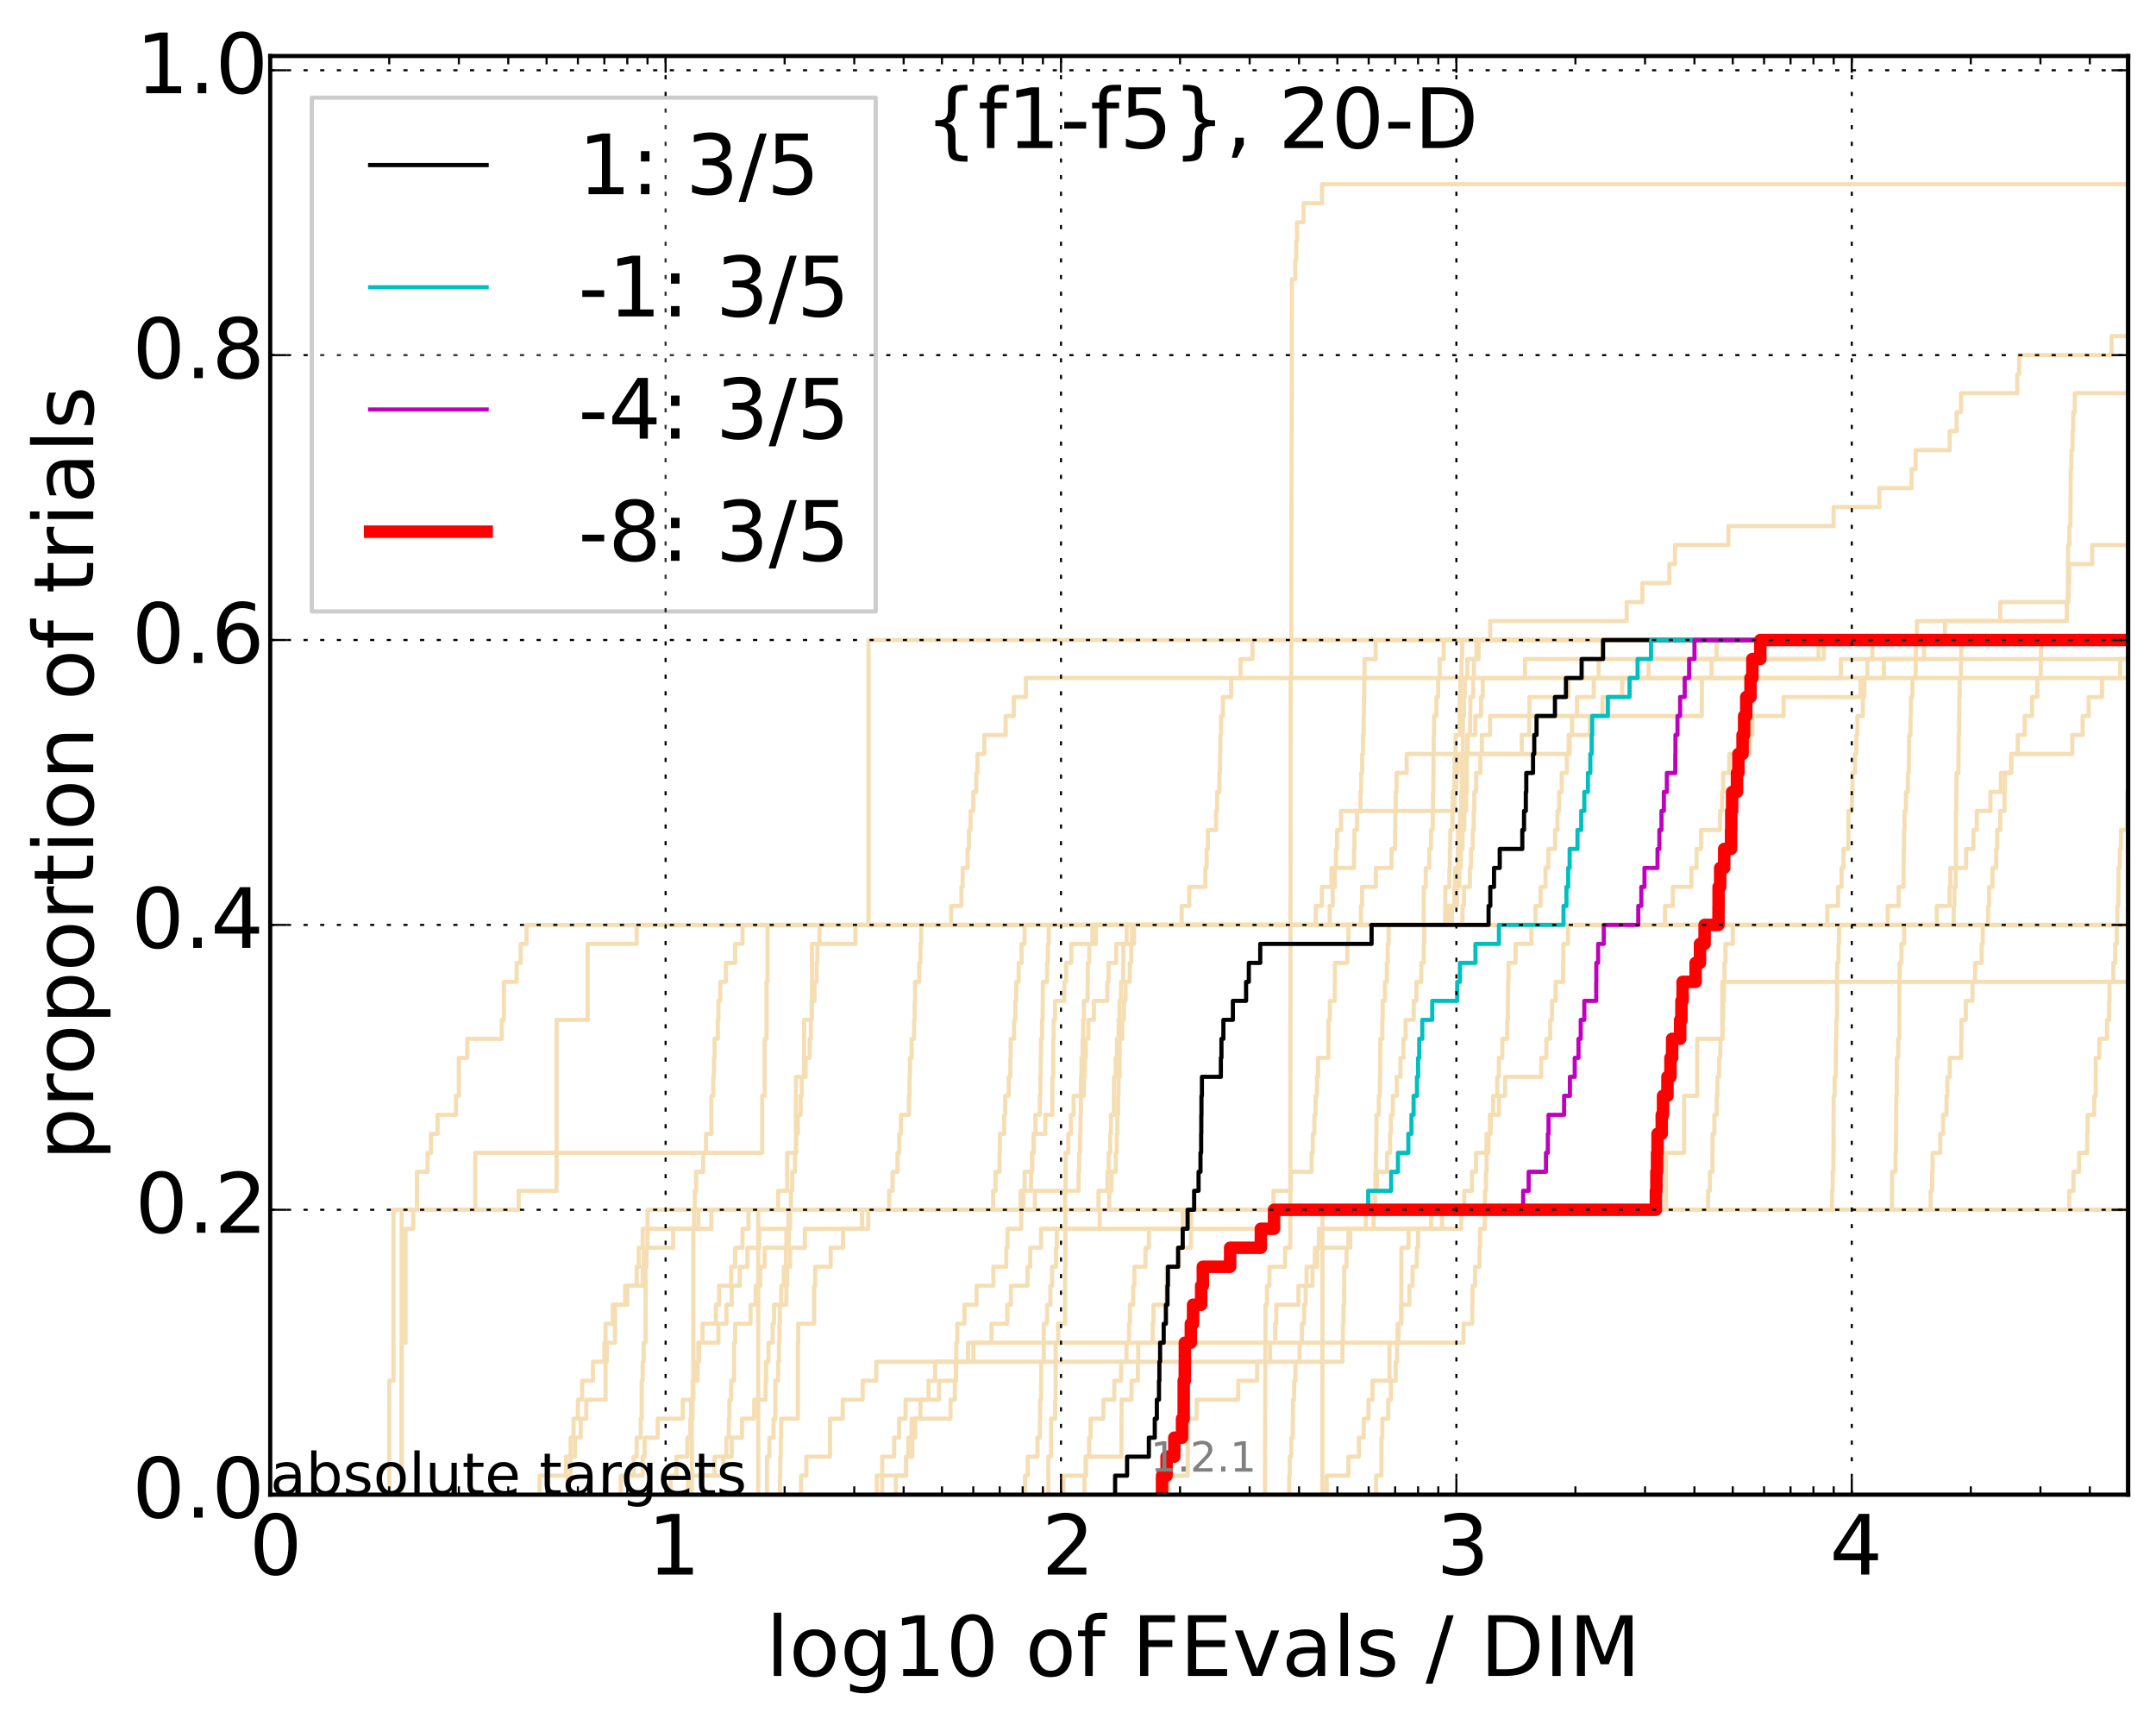 <?xml version="1.0" encoding="utf-8" standalone="no"?>
<!DOCTYPE svg PUBLIC "-//W3C//DTD SVG 1.1//EN"
  "http://www.w3.org/Graphics/SVG/1.1/DTD/svg11.dtd">
<!-- Created with matplotlib (http://matplotlib.org/) -->
<svg height="413pt" version="1.1" viewBox="0 0 518 413" width="518pt" xmlns="http://www.w3.org/2000/svg" xmlns:xlink="http://www.w3.org/1999/xlink">
 <defs>
  <style type="text/css">
*{stroke-linecap:butt;stroke-linejoin:round;}
  </style>
 </defs>
 <g id="figure_1">
  <g id="patch_1">
   <path d="
M0 413.969
L518.522 413.969
L518.522 0
L0 0
z
" style="fill:#ffffff;"/>
  </g>
  <g id="axes_1">
   <g id="patch_2">
    <path d="
M64.922 359.056
L511.322 359.056
L511.322 13.456
L64.922 13.456
z
" style="fill:#ffffff;"/>
   </g>
   <g id="line2d_1">
    <path clip-path="url(#p4b24e7e61f)" d="
M182.173 359.056
L182.173 354.494
L182.173 354.494
L182.173 349.932
L182.173 349.932
L182.173 345.369
L182.173 345.369
L182.173 340.807
L182.173 340.807
L182.173 336.244
L182.173 336.244
L182.173 331.682
L182.173 331.682
L182.173 327.12
L182.173 327.12
L182.173 322.557
L182.173 322.557
L182.173 317.995
L182.173 317.995
L182.173 313.433
L182.173 313.433
L182.173 308.87
L182.173 308.87
L182.173 304.308
L182.173 304.308
L182.173 299.745
L182.173 299.745
L182.173 295.183
L182.173 295.183
L182.173 290.621
L186.939 290.621
L186.939 286.058
L189.13 286.058
L189.13 281.496
L189.13 281.496
L189.13 276.934
L191.211 276.934
L191.211 272.371
L191.211 272.371
L191.211 267.809
L191.211 267.809
L191.211 263.246
L191.211 263.246
L191.211 258.684
L193.191 258.684
L193.191 254.122
L193.191 254.122
L193.191 249.559
L193.191 249.559
L193.191 244.997
L195.081 244.997
L195.081 240.435
L195.081 240.435
L195.081 235.872
L195.081 235.872
L195.081 231.31
L195.081 231.31
L195.081 226.747
L196.888 226.747
L196.888 222.185
L319.468 222.185
L319.468 217.623
L320.186 217.623
L320.186 213.06
L320.717 213.06
L320.717 208.498
L320.98 208.498
L320.98 203.936
L321.241 203.936
L321.241 199.373
L322.185 199.373
L322.185 194.811
L349.519 194.811
L349.519 190.248
L349.867 190.248
L349.867 185.686
L350.213 185.686
L350.213 181.124
L365.619 181.124
L365.619 176.561
L367.414 176.561
L367.414 171.999
L367.464 171.999
L367.464 167.437
L376.849 167.437
L376.849 162.874
L376.849 162.874
L376.849 162.874
L511.322 162.874" style="fill:none;stroke:#f5deb3;stroke-linecap:square;"/>
   </g>
   <g id="line2d_2">
    <path clip-path="url(#p4b24e7e61f)" d="
M317.723 359.056
L317.723 345.369
L317.723 345.369
L317.723 331.682
L317.727 331.682
L317.727 317.995
L317.727 317.995
L317.727 304.308
L317.727 304.308
L317.727 290.621
L400.295 290.621
L400.295 276.934
L404.618 276.934
L404.618 263.246
L407.772 263.246
L407.772 249.559
L413.79 249.559
L413.79 235.872
L413.79 235.872
L413.79 235.872
L511.322 235.872" style="fill:none;stroke:#f5deb3;stroke-linecap:square;"/>
   </g>
   <g id="line2d_3">
    <path clip-path="url(#p4b24e7e61f)" d="
M166.219 359.056
L166.219 354.494
L166.219 354.494
L166.219 349.932
L166.219 349.932
L166.219 345.369
L166.219 345.369
L166.219 340.807
L166.396 340.807
L166.396 336.244
L166.572 336.244
L166.572 331.682
L166.572 331.682
L166.572 327.12
L166.572 327.12
L166.572 322.557
L166.572 322.557
L166.572 317.995
L166.572 317.995
L166.572 313.433
L166.572 313.433
L166.572 308.87
L166.572 308.87
L166.572 304.308
L166.572 304.308
L166.572 299.745
L166.572 299.745
L166.572 295.183
L166.747 295.183
L166.747 290.621
L166.922 290.621
L166.922 286.058
L167.268 286.058
L167.268 281.496
L168.96 281.496
L168.96 276.934
L169.617 276.934
L169.617 272.371
L170.901 272.371
L170.901 267.809
L170.901 267.809
L170.901 263.246
L171.373 263.246
L171.373 258.684
L171.529 258.684
L171.529 254.122
L171.684 254.122
L171.684 249.559
L172.453 249.559
L172.453 244.997
L172.605 244.997
L172.605 240.435
L173.057 240.435
L173.057 235.872
L174.386 235.872
L174.386 231.31
L176.647 231.31
L176.647 226.747
L178.397 226.747
L178.397 222.185
L178.397 222.185
L178.397 222.185
L511.322 222.185" style="fill:none;stroke:#f5deb3;stroke-linecap:square;"/>
   </g>
   <g id="line2d_4">
    <path clip-path="url(#p4b24e7e61f)" d="
M136.364 359.056
L136.364 354.494
L137.088 354.494
L137.088 349.932
L138.15 349.932
L138.15 345.369
L139.526 345.369
L139.526 340.807
L140.857 340.807
L140.857 336.244
L145.497 336.244
L145.497 331.682
L145.497 331.682
L145.497 327.12
L145.789 327.12
L145.789 322.557
L147.774 322.557
L147.774 317.995
L147.774 317.995
L147.774 313.433
L150.194 313.433
L150.194 308.87
L152.97 308.87
L152.97 304.308
L153.456 304.308
L153.456 299.745
L154.41 299.745
L154.41 295.183
L170.901 295.183
L170.901 290.621
L245.864 290.621
L245.864 286.058
L247.722 286.058
L247.722 281.496
L247.992 281.496
L247.992 276.934
L248.308 276.934
L248.308 272.371
L248.765 272.371
L248.765 267.809
L249.829 267.809
L249.829 263.246
L249.969 263.246
L249.969 258.684
L250.038 258.684
L250.038 254.122
L250.108 254.122
L250.108 249.559
L250.362 249.559
L250.362 244.997
L250.5 244.997
L250.5 240.435
L250.546 240.435
L250.546 235.872
L251.588 235.872
L251.588 231.31
L251.766 231.31
L251.766 226.747
L251.966 226.747
L251.966 222.185
L342.063 222.185
L342.063 217.623
L342.066 217.623
L342.066 213.06
L342.557 213.06
L342.557 208.498
L343.399 208.498
L343.399 203.936
L343.824 203.936
L343.824 199.373
L344.236 199.373
L344.236 194.811
L344.274 194.811
L344.274 190.248
L344.38 190.248
L344.38 185.686
L344.408 185.686
L344.408 181.124
L344.469 181.124
L344.469 176.561
L344.545 176.561
L344.545 171.999
L345.105 171.999
L345.105 167.437
L345.524 167.437
L345.524 162.874
L345.885 162.874
L345.885 158.312
L346.865 158.312
L346.865 153.749
L346.865 153.749
L346.865 153.749
L511.322 153.749" style="fill:none;stroke:#f5deb3;stroke-linecap:square;"/>
   </g>
   <g id="line2d_5">
    <path clip-path="url(#p4b24e7e61f)" d="
M211.956 359.056
L211.956 354.494
L211.956 354.494
L211.956 349.932
L214.833 349.932
L214.833 345.369
L216.015 345.369
L216.015 340.807
L217.574 340.807
L217.574 336.244
L225.611 336.244
L225.611 331.682
L229.722 331.682
L229.722 327.12
L229.76 327.12
L229.76 322.557
L229.987 322.557
L229.987 317.995
L231.724 317.995
L231.724 313.433
L234.624 313.433
L234.624 308.87
L238.669 308.87
L238.669 304.308
L241.762 304.308
L241.762 299.745
L242.073 299.745
L242.073 295.183
L245.347 295.183
L245.347 290.621
L255.894 290.621
L255.894 286.058
L259.128 286.058
L259.128 281.496
L259.295 281.496
L259.295 276.934
L259.481 276.934
L259.481 272.371
L259.591 272.371
L259.591 267.809
L259.702 267.809
L259.702 263.246
L259.702 263.246
L259.702 258.684
L259.83 258.684
L259.83 254.122
L260.104 254.122
L260.104 249.559
L260.231 249.559
L260.231 244.997
L260.412 244.997
L260.412 240.435
L261.322 240.435
L261.322 235.872
L261.358 235.872
L261.358 231.31
L261.709 231.31
L261.709 226.747
L262.455 226.747
L262.455 222.185
L465.325 222.185
L465.325 217.623
L468.404 217.623
L468.404 213.06
L468.577 213.06
L468.577 208.498
L472.384 208.498
L472.384 203.936
L474.132 203.936
L474.132 199.373
L474.947 199.373
L474.947 194.811
L478.222 194.811
L478.222 190.248
L480.743 190.248
L480.743 185.686
L483.249 185.686
L483.249 181.124
L497.883 181.124
L497.883 176.561
L500.366 176.561
L500.366 171.999
L501.809 171.999
L501.809 167.437
L505.023 167.437
L505.023 162.874
L509.396 162.874
L509.396 158.312
L509.396 158.312
L509.396 158.312
L511.322 158.312" style="fill:none;stroke:#f5deb3;stroke-linecap:square;"/>
   </g>
   <g id="line2d_6"/>
   <g id="line2d_7">
    <path clip-path="url(#p4b24e7e61f)" d="
M165.325 359.056
L165.325 354.494
L173.8 354.494
L173.8 349.932
L174.531 349.932
L174.531 345.369
L175.106 345.369
L175.106 340.807
L175.248 340.807
L175.248 336.244
L175.673 336.244
L175.673 331.682
L176.371 331.682
L176.371 327.12
L176.371 327.12
L176.371 322.557
L176.647 322.557
L176.647 317.995
L180.328 317.995
L180.328 313.433
L181.567 313.433
L181.567 308.87
L182.651 308.87
L182.651 304.308
L183.708 304.308
L183.708 299.745
L189.534 299.745
L189.534 295.183
L189.534 295.183
L189.534 290.621
L266.526 290.621
L266.526 286.058
L267.036 286.058
L267.036 281.496
L268.069 281.496
L268.069 276.934
L268.323 276.934
L268.323 272.371
L268.442 272.371
L268.442 267.809
L268.635 267.809
L268.635 263.246
L268.738 263.246
L268.738 258.684
L269.003 258.684
L269.003 254.122
L269.018 254.122
L269.018 249.559
L269.629 249.559
L269.629 244.997
L270.031 244.997
L270.031 240.435
L270.415 240.435
L270.415 235.872
L271.423 235.872
L271.423 231.31
L271.795 231.31
L271.795 226.747
L271.986 226.747
L271.986 222.185
L351.372 222.185
L351.372 217.623
L351.742 217.623
L351.742 213.06
L353.147 213.06
L353.147 208.498
L353.426 208.498
L353.426 203.936
L353.845 203.936
L353.845 199.373
L354.073 199.373
L354.073 194.811
L354.212 194.811
L354.212 190.248
L354.643 190.248
L354.643 185.686
L355.675 185.686
L355.675 181.124
L356.032 181.124
L356.032 176.561
L357.976 176.561
L357.976 171.999
L408.863 171.999
L408.863 167.437
L408.899 167.437
L408.899 162.874
L411.196 162.874
L411.196 158.312
L412.423 158.312
L412.423 153.749
L519.522 153.749" style="fill:none;stroke:#f5deb3;stroke-linecap:square;"/>
   </g>
   <g id="line2d_8">
    <path clip-path="url(#p4b24e7e61f)" d="
M330.614 359.056
L330.614 354.494
L331.898 354.494
L331.901 345.369
L332.127 345.369
L332.127 340.807
L333.535 340.807
L333.535 336.244
L334.168 336.244
L334.168 331.682
L335.315 331.682
L335.315 327.12
L335.66 327.12
L335.66 322.557
L336.008 322.557
L336.008 317.995
L336.676 317.995
L336.676 313.433
L338.62 313.433
L338.62 308.87
L339.37 308.87
L339.37 304.308
L340.393 304.308
L340.393 299.745
L340.701 299.745
L340.701 295.183
L343.834 295.183
L343.834 290.621
L440.166 290.621
L440.166 286.058
L440.309 286.058
L440.309 281.496
L440.484 281.496
L440.556 263.246
L440.79 263.246
L440.79 258.684
L441.066 258.684
L441.103 249.559
L441.189 249.559
L441.189 244.997
L441.351 244.997
L441.387 231.31
L441.69 231.31
L441.69 226.747
L441.845 226.747
L441.845 222.185
L453.545 222.185
L453.545 217.623
L456.164 217.623
L456.164 213.06
L457.338 213.06
L457.385 203.936
L457.465 203.936
L457.465 199.373
L457.591 199.373
L457.591 194.811
L457.924 194.811
L457.924 190.248
L458.385 190.248
L458.385 185.686
L458.604 185.686
L458.685 176.561
L459.013 176.561
L459.013 171.999
L459.128 171.999
L459.128 167.437
L459.488 167.437
L459.488 162.874
L460.237 162.874
L460.339 153.749
L460.533 153.749
L460.533 149.187
L496.567 149.187
L496.567 144.625
L496.813 144.625
L496.869 130.938
L497.179 130.938
L497.179 126.375
L497.426 126.375
L497.527 112.688
L497.685 112.688
L497.685 108.126
L497.953 108.126
L497.953 103.563
L498.102 103.563
L498.102 99.001
L498.49 99.001
L498.49 94.439
L517.648 94.439
L517.707 80.751
L517.966 80.751
L517.966 76.189
L518.4 76.189
L518.4 71.627
L518.521 71.627
L518.546 62.502
L519.522 62.502
L519.522 62.502" style="fill:none;stroke:#f5deb3;stroke-linecap:square;"/>
   </g>
   <g id="line2d_9">
    <path clip-path="url(#p4b24e7e61f)" d="
M161.138 359.056
L161.138 354.494
L162.517 354.494
L162.517 349.932
L165.143 349.932
L165.143 345.369
L165.864 345.369
L165.864 340.807
L166.042 340.807
L166.042 336.244
L166.572 336.244
L166.572 331.682
L167.612 331.682
L167.612 327.12
L167.783 327.12
L167.783 322.557
L168.794 322.557
L168.794 317.995
L171.993 317.995
L171.993 313.433
L172.756 313.433
L172.756 308.87
L175.673 308.87
L175.673 304.308
L176.647 304.308
L176.647 299.745
L178.397 299.745
L178.397 295.183
L179.822 295.183
L179.822 290.621
L263.923 290.621
L263.923 286.058
L266.087 286.058
L266.087 281.496
L266.354 281.496
L266.354 276.934
L266.743 276.934
L266.743 272.371
L266.913 272.371
L266.913 267.809
L267.601 267.809
L267.601 263.246
L267.647 263.246
L267.647 258.684
L268.039 258.684
L268.039 254.122
L268.353 254.122
L268.353 249.559
L268.768 249.559
L268.768 244.997
L268.974 244.997
L268.974 240.435
L269.324 240.435
L269.324 235.872
L269.859 235.872
L269.859 231.31
L269.917 231.31
L269.917 226.747
L272.461 226.747
L272.461 222.185
L347.197 222.185
L347.197 217.623
L347.248 217.623
L347.248 213.06
L348.237 213.06
L348.237 208.498
L348.351 208.498
L348.351 203.936
L348.447 203.936
L348.447 199.373
L348.963 199.373
L348.963 194.811
L348.995 194.811
L348.995 190.248
L349.408 190.248
L349.408 185.686
L349.483 185.686
L349.483 181.124
L349.712 181.124
L349.712 176.561
L350.697 176.561
L350.697 171.999
L350.734 171.999
L350.734 167.437
L350.873 167.437
L350.873 162.874
L351.13 162.874
L351.13 158.312
L351.288 158.312
L351.288 153.749
L351.288 153.749
L351.288 153.749
L511.322 153.749" style="fill:none;stroke:#f5deb3;stroke-linecap:square;"/>
   </g>
   <g id="line2d_10">
    <path clip-path="url(#p4b24e7e61f)" d="
M192.448 359.056
L192.448 354.494
L193.74 354.494
L193.74 349.932
L199.419 349.932
L199.419 345.369
L199.419 345.369
L199.419 340.807
L202.471 340.807
L202.471 336.244
L207.257 336.244
L207.257 331.682
L210.529 331.682
L210.529 327.12
L322.539 327.12
L322.539 322.557
L322.639 322.557
L322.639 317.995
L322.787 317.995
L322.787 313.433
L322.942 313.433
L322.942 308.87
L322.954 308.87
L322.954 304.308
L323.501 304.308
L323.501 299.745
L323.96 299.745
L323.96 295.183
L351.064 295.183
L351.064 290.621
L497.14 290.621
L497.14 286.058
L498.174 286.058
L498.174 281.496
L499.503 281.496
L499.503 276.934
L501.478 276.934
L501.478 272.371
L501.582 272.371
L501.582 267.809
L503.149 267.809
L503.149 263.246
L503.523 263.246
L503.523 258.684
L503.532 258.684
L503.532 254.122
L504.387 254.122
L504.387 249.559
L506.227 249.559
L506.227 244.997
L506.734 244.997
L506.734 240.435
L506.817 240.435
L506.817 235.872
L507.754 235.872
L507.754 231.31
L508.201 231.31
L508.201 226.747
L508.57 226.747
L508.57 222.185
L508.717 222.185
L508.717 217.623
L508.963 217.623
L508.963 213.06
L508.986 213.06
L508.986 208.498
L509.309 208.498
L509.309 203.936
L509.563 203.936
L509.563 199.373
L511.018 199.373
L511.018 194.811
L511.056 194.811
L511.056 190.248
L511.551 190.248
L511.551 185.686
L512.08 185.686
L512.08 181.124
L512.232 181.124
L512.232 176.561
L512.415 176.561
L512.415 171.999
L515.441 171.999
L515.441 167.437
L515.941 167.437
L515.941 162.874
L516.393 162.874
L516.393 158.312
L516.634 158.312
L516.634 153.749
L516.678 153.749
L516.678 149.187
L517.158 149.187
L517.158 144.625
L518.17 144.625
L518.17 140.062
L518.312 140.062
L518.312 135.5
L519.401 135.5
L519.401 130.938
L519.522 130.938" style="fill:none;stroke:#f5deb3;stroke-linecap:square;"/>
   </g>
   <g id="line2d_11">
    <path clip-path="url(#p4b24e7e61f)" d="
M129.638 359.056
L129.638 354.494
L135.997 354.494
L135.997 349.932
L137.088 349.932
L137.088 345.369
L137.799 345.369
L137.799 340.807
L138.844 340.807
L138.844 336.244
L139.863 336.244
L139.863 331.682
L142.462 331.682
L142.462 327.12
L145.204 327.12
L145.204 322.557
L145.497 322.557
L145.497 317.995
L147.216 317.995
L147.216 313.433
L150.713 313.433
L150.713 308.87
L154.41 308.87
L154.41 304.308
L154.645 304.308
L154.645 299.745
L161.735 299.745
L161.735 295.183
L167.783 295.183
L167.783 290.621
L238.608 290.621
L238.608 286.058
L239.186 286.058
L239.186 281.496
L240.141 281.496
L240.141 276.934
L240.23 276.934
L240.23 272.371
L241.277 272.371
L241.277 267.809
L241.506 267.809
L241.506 263.246
L242.353 263.246
L242.353 258.684
L242.743 258.684
L242.743 254.122
L242.826 254.122
L242.826 249.559
L243.648 249.559
L243.648 244.997
L243.945 244.997
L243.945 240.435
L244.159 240.435
L244.159 235.872
L244.744 235.872
L244.744 231.31
L245.451 231.31
L245.451 226.747
L246.171 226.747
L246.171 222.185
L246.171 222.185
L246.171 222.185
L511.322 222.185" style="fill:none;stroke:#f5deb3;stroke-linecap:square;"/>
   </g>
   <g id="line2d_12">
    <path clip-path="url(#p4b24e7e61f)" d="
M96.502 359.056
L96.502 354.494
L96.502 354.494
L96.502 349.932
L96.502 349.932
L96.502 345.369
L96.502 345.369
L96.502 340.807
L96.502 340.807
L96.502 336.244
L96.502 336.244
L96.502 331.682
L96.502 331.682
L96.502 327.12
L96.502 327.12
L96.502 322.557
L96.502 322.557
L96.502 317.995
L96.502 317.995
L96.502 313.433
L96.502 313.433
L96.502 308.87
L96.502 308.87
L96.502 304.308
L96.502 304.308
L96.502 299.745
L96.502 299.745
L96.502 295.183
L96.502 295.183
L96.502 290.621
L124.617 290.621
L124.617 286.058
L133.726 286.058
L133.726 281.496
L133.726 281.496
L133.726 276.934
L133.726 276.934
L133.726 272.371
L133.726 272.371
L133.726 267.809
L133.726 267.809
L133.726 263.246
L133.726 263.246
L133.726 258.684
L133.726 258.684
L133.726 254.122
L133.726 254.122
L133.726 249.559
L133.726 249.559
L133.726 244.997
L141.183 244.997
L141.183 240.435
L141.183 240.435
L141.183 235.872
L141.183 235.872
L141.183 231.31
L141.183 231.31
L141.183 226.747
L152.97 226.747
L152.97 222.185
L316.14 222.185
L316.14 217.623
L317.588 217.623
L317.588 213.06
L319.893 213.06
L319.893 208.498
L325.323 208.498
L325.323 203.936
L325.42 203.936
L325.42 199.373
L326.046 199.373
L326.046 194.811
L326.873 194.811
L326.873 190.248
L327.039 190.248
L327.039 185.686
L327.264 185.686
L327.264 181.124
L327.474 181.124
L327.474 176.561
L327.638 176.561
L327.638 171.999
L327.712 171.999
L327.712 167.437
L327.786 167.437
L327.786 162.874
L327.86 162.874
L327.86 158.312
L330.509 158.312
L330.509 153.749
L330.509 153.749
L330.509 153.749
L511.322 153.749" style="fill:none;stroke:#f5deb3;stroke-linecap:square;"/>
   </g>
   <g id="line2d_13">
    <path clip-path="url(#p4b24e7e61f)" d="
M251.877 359.056
L251.877 354.494
L251.877 354.494
L251.877 349.932
L252.538 349.932
L252.538 345.369
L252.538 345.369
L252.538 340.807
L253.531 340.807
L253.531 336.244
L253.638 336.244
L253.638 331.682
L253.638 331.682
L253.638 327.12
L253.638 327.12
L253.638 322.557
L254.208 322.557
L254.208 317.995
L255.894 317.995
L255.894 313.433
L255.894 313.433
L255.894 308.87
L255.894 308.87
L255.894 304.308
L255.975 304.308
L255.975 299.745
L255.975 299.745
L255.975 295.183
L255.975 295.183
L255.975 290.621
L255.975 290.621
L255.975 290.621
L511.322 290.621" style="fill:none;stroke:#f5deb3;stroke-linecap:square;"/>
   </g>
   <g id="line2d_14">
    <path clip-path="url(#p4b24e7e61f)" d="
M150.97 359.056
L150.97 354.494
L152.231 354.494
L152.231 349.932
L152.97 349.932
L152.97 345.369
L153.935 345.369
L153.935 340.807
L154.173 340.807
L154.173 336.244
L154.173 336.244
L154.173 331.682
L154.41 331.682
L154.41 327.12
L154.645 327.12
L154.645 322.557
L155.111 322.557
L155.111 317.995
L155.111 317.995
L155.111 313.433
L155.111 313.433
L155.111 308.87
L155.111 308.87
L155.111 304.308
L155.342 304.308
L155.342 299.745
L155.572 299.745
L155.572 295.183
L155.572 295.183
L155.572 290.621
L213.616 290.621
L213.616 286.058
L214.45 286.058
L214.45 281.496
L215.643 281.496
L215.643 276.934
L216.068 276.934
L216.068 272.371
L216.437 272.371
L216.437 267.809
L218.382 267.809
L218.382 263.246
L218.532 263.246
L218.532 258.684
L218.631 258.684
L218.631 254.122
L219.027 254.122
L219.027 249.559
L219.614 249.559
L219.614 244.997
L219.759 244.997
L219.759 240.435
L219.856 240.435
L219.856 235.872
L220.857 235.872
L220.857 231.31
L221.138 231.31
L221.138 226.747
L221.325 226.747
L221.325 222.185
L228.528 222.185
L228.528 217.623
L230.994 217.623
L230.994 213.06
L231.288 213.06
L231.288 208.498
L232.478 208.498
L232.478 203.936
L232.796 203.936
L232.796 199.373
L233.182 199.373
L233.182 194.811
L233.841 194.811
L233.841 190.248
L234.556 190.248
L234.556 185.686
L234.859 185.686
L234.859 181.124
L236.503 181.124
L236.503 176.561
L241.62 176.561
L241.62 171.999
L243.566 171.999
L243.566 167.437
L246.476 167.437
L246.476 162.874
L442.29 162.874
L442.29 158.312
L442.29 158.312
L442.29 158.312
L511.322 158.312" style="fill:none;stroke:#f5deb3;stroke-linecap:square;"/>
   </g>
   <g id="line2d_15"/>
   <g id="line2d_16">
    <path clip-path="url(#p4b24e7e61f)" d="
M260.556 359.056
L260.556 354.494
L260.896 354.494
L260.896 349.932
L261.674 349.932
L261.674 345.369
L262.023 345.369
L262.023 340.807
L265.1 340.807
L265.1 336.244
L267.707 336.244
L267.707 331.682
L269.368 331.682
L269.368 327.12
L270.641 327.12
L270.641 322.557
L271.257 322.557
L271.257 317.995
L271.465 317.995
L271.465 313.433
L272.244 313.433
L272.244 308.87
L272.542 308.87
L272.542 304.308
L275.212 304.308
L275.212 299.745
L276.024 299.745
L276.024 295.183
L284.167 295.183
L284.167 290.621
L330.277 290.621
L330.277 286.058
L330.805 286.058
L330.805 281.496
L333.236 281.496
L333.236 276.934
L333.98 276.934
L333.98 272.371
L334.153 272.371
L334.153 267.809
L334.648 267.809
L334.648 263.246
L335.57 263.246
L335.57 258.684
L336.468 258.684
L336.468 254.122
L337.193 254.122
L337.193 249.559
L337.715 249.559
L337.715 244.997
L339.659 244.997
L339.659 240.435
L340.31 240.435
L340.31 235.872
L341.48 235.872
L341.48 231.31
L342.073 231.31
L342.073 226.747
L342.198 226.747
L342.198 222.185
L348.826 222.185
L348.826 217.623
L349.535 217.623
L349.535 213.06
L350.628 213.06
L350.628 208.498
L351.016 208.498
L351.016 203.936
L351.393 203.936
L351.393 199.373
L351.564 199.373
L351.564 194.811
L351.701 194.811
L351.78 185.686
L352.168 185.686
L352.168 181.124
L352.629 181.124
L352.629 176.561
L353.175 176.561
L353.284 167.437
L353.942 167.437
L353.942 162.874
L354.114 162.874
L354.114 158.312
L354.713 158.312
L354.713 153.749
L358.02 153.749
L358.02 149.187
L390.83 149.187
L390.83 144.625
L394.601 144.625
L394.601 140.062
L401.092 140.062
L401.092 135.5
L402.419 135.5
L402.419 130.938
L415.272 130.938
L415.272 126.375
L440.531 126.375
L440.531 121.813
L451.527 121.813
L451.527 117.25
L459.264 117.25
L459.264 112.688
L460.248 112.688
L460.248 108.126
L468.433 108.126
L468.433 103.563
L470.09 103.563
L470.09 99.001
L471.157 99.001
L471.157 94.439
L484.665 94.439
L484.665 89.876
L485.12 89.876
L485.12 85.314
L507.321 85.314
L507.321 80.751
L512.646 80.751
L512.646 76.189
L519.215 76.189
L519.215 71.627
L519.522 71.627
L519.522 71.627" style="fill:none;stroke:#f5deb3;stroke-linecap:square;"/>
   </g>
   <g id="line2d_17">
    <path clip-path="url(#p4b24e7e61f)" d="
M280.596 359.056
L280.596 354.494
L285.368 354.494
L285.368 349.932
L285.368 349.932
L285.368 345.369
L285.466 345.369
L285.466 340.807
L287.501 340.807
L287.501 336.244
L297.497 336.244
L297.497 331.682
L302.037 331.682
L302.037 327.12
L305.137 327.12
L305.137 322.557
L306.382 322.557
L306.382 317.995
L306.63 317.995
L306.63 313.433
L311.97 313.433
L311.97 308.87
L313.92 308.87
L313.92 304.308
L316.503 304.308
L316.503 299.745
L324.391 299.745
L324.391 295.183
L328.155 295.183
L328.155 290.621
L463.844 290.621
L463.844 286.058
L464.204 286.058
L464.204 281.496
L464.324 281.496
L464.324 276.934
L466.17 276.934
L466.17 272.371
L466.848 272.371
L466.848 267.809
L467.664 267.809
L467.664 263.246
L467.881 263.246
L467.881 258.684
L468.458 258.684
L468.458 254.122
L471.199 254.122
L471.199 249.559
L471.261 249.559
L471.261 244.997
L472.302 244.997
L472.302 240.435
L473.903 240.435
L473.903 235.872
L474.545 235.872
L474.545 231.31
L476.125 231.31
L476.125 226.747
L476.371 226.747
L476.371 222.185
L477.662 222.185
L477.662 217.623
L477.902 217.623
L477.902 213.06
L478.713 213.06
L478.713 208.498
L479.594 208.498
L479.594 203.936
L479.839 203.936
L479.839 199.373
L480.573 199.373
L480.573 194.811
L481.604 194.811
L481.604 190.248
L481.717 190.248
L481.717 185.686
L483.192 185.686
L483.192 181.124
L484.78 181.124
L484.78 176.561
L486.449 176.561
L486.449 171.999
L488.225 171.999
L488.225 167.437
L489.49 167.437
L489.49 162.874
L490.307 162.874
L490.307 158.312
L490.369 158.312
L490.369 153.749
L490.369 153.749
L490.369 153.749
L511.322 153.749" style="fill:none;stroke:#f5deb3;stroke-linecap:square;"/>
   </g>
   <g id="line2d_18">
    <path clip-path="url(#p4b24e7e61f)" d="
M96.502 359.056
L96.502 354.494
L96.502 354.494
L96.502 349.932
L96.502 349.932
L96.502 345.369
L96.502 345.369
L96.502 340.807
L96.502 340.807
L96.502 336.244
L96.502 336.244
L96.502 331.682
L96.502 331.682
L96.502 327.12
L96.502 327.12
L96.502 322.557
L97.451 322.557
L97.451 317.995
L97.451 317.995
L97.451 313.433
L97.451 313.433
L97.451 308.87
L97.451 308.87
L97.451 304.308
L97.451 304.308
L97.451 299.745
L97.451 299.745
L97.451 295.183
L99.285 295.183
L99.285 290.621
L100.172 290.621
L100.172 286.058
L100.172 286.058
L100.172 281.496
L102.725 281.496
L102.725 276.934
L103.542 276.934
L103.542 272.371
L105.129 272.371
L105.129 267.809
L109.553 267.809
L109.553 263.246
L110.247 263.246
L110.247 258.684
L110.247 258.684
L110.247 254.122
L112.26 254.122
L112.26 249.559
L120.539 249.559
L120.539 244.997
L121.071 244.997
L121.071 240.435
L121.071 240.435
L121.071 235.872
L124.129 235.872
L124.129 231.31
L125.099 231.31
L125.099 226.747
L126.514 226.747
L126.514 222.185
L400.031 222.185
L400.031 217.623
L401.912 217.623
L401.912 213.06
L406.384 213.06
L406.384 208.498
L407.609 208.498
L407.609 203.936
L408.688 203.936
L408.688 199.373
L413.266 199.373
L413.266 194.811
L413.749 194.811
L413.749 190.248
L414.017 190.248
L414.017 185.686
L415.485 185.686
L415.485 181.124
L420.424 181.124
L420.424 176.561
L421.033 176.561
L421.033 171.999
L428.516 171.999
L428.516 167.437
L447.012 167.437
L447.012 162.874
L452.62 162.874
L452.62 158.312
L462.267 158.312
L462.267 153.749
L462.267 153.749
L462.267 153.749
L511.322 153.749" style="fill:none;stroke:#f5deb3;stroke-linecap:square;"/>
   </g>
   <g id="line2d_19">
    <path clip-path="url(#p4b24e7e61f)" d="
M318.75 359.056
L318.75 354.494
L323.968 354.494
L323.968 349.932
L326.485 349.932
L326.485 345.369
L327.648 345.369
L327.648 340.807
L328.782 340.807
L328.782 336.244
L329.756 336.244
L329.756 331.682
L333.822 331.682
L333.822 327.12
L333.828 327.12
L333.828 322.557
L335.753 322.557
L335.753 317.995
L336.659 317.995
L336.659 313.433
L336.679 313.433
L336.679 308.87
L336.685 308.87
L336.685 304.308
L336.691 304.308
L336.691 299.745
L338.405 299.745
L338.405 295.183
L346.454 295.183
L346.454 290.621
L410.377 290.621
L410.377 286.058
L410.812 286.058
L410.812 281.496
L411.429 281.496
L411.429 276.934
L411.449 276.934
L411.449 272.371
L411.897 272.371
L411.897 267.809
L412.46 267.809
L412.46 263.246
L412.619 263.246
L412.619 258.684
L413.042 258.684
L413.042 254.122
L413.318 254.122
L413.318 249.559
L413.871 249.559
L413.871 244.997
L414.022 244.997
L414.022 240.435
L414.183 240.435
L414.183 235.872
L414.323 235.872
L414.323 231.31
L414.57 231.31
L414.57 226.747
L416.326 226.747
L416.326 222.185
L439.028 222.185
L439.028 217.623
L441.627 217.623
L441.627 213.06
L442.454 213.06
L442.454 208.498
L442.925 208.498
L442.925 203.936
L444.094 203.936
L444.094 199.373
L444.101 199.373
L444.101 194.811
L444.959 194.811
L444.959 190.248
L445.085 190.248
L445.085 185.686
L445.666 185.686
L445.666 181.124
L446.004 181.124
L446.004 176.561
L446.259 176.561
L446.259 171.999
L447.57 171.999
L447.57 167.437
L447.945 167.437
L447.945 162.874
L448.677 162.874
L448.677 158.312
L449.863 158.312
L449.863 153.749
L449.863 153.749
L449.863 153.749
L511.322 153.749" style="fill:none;stroke:#f5deb3;stroke-linecap:square;"/>
   </g>
   <g id="line2d_20">
    <path clip-path="url(#p4b24e7e61f)" d="
M149.136 359.056
L149.136 354.494
L154.41 354.494
L154.41 349.932
L154.879 349.932
L154.879 345.369
L158.019 345.369
L158.019 340.807
L164.038 340.807
L164.038 336.244
L166.396 336.244
L166.396 331.682
L167.441 331.682
L167.441 327.12
L167.953 327.12
L167.953 322.557
L172.605 322.557
L172.605 317.995
L174.531 317.995
L174.531 313.433
L175.813 313.433
L175.813 308.87
L177.733 308.87
L177.733 304.308
L179.567 304.308
L179.567 299.745
L182.413 299.745
L182.413 295.183
L189.434 295.183
L189.434 290.621
L245.217 290.621
L245.217 286.058
L246.171 286.058
L246.171 281.496
L247.967 281.496
L247.967 276.934
L248.38 276.934
L248.38 272.371
L251.138 272.371
L251.138 267.809
L252.843 267.809
L252.843 263.246
L252.843 263.246
L252.843 258.684
L253.059 258.684
L253.059 254.122
L253.059 254.122
L253.059 249.559
L253.167 249.559
L253.167 244.997
L253.488 244.997
L253.488 240.435
L255.692 240.435
L255.692 235.872
L256.155 235.872
L256.155 231.31
L257.378 231.31
L257.378 226.747
L263.322 226.747
L263.322 222.185
L326.974 222.185
L326.974 217.623
L327.254 217.623
L327.254 213.06
L330.551 213.06
L330.551 208.498
L334.328 208.498
L334.328 203.936
L335.165 203.936
L335.165 199.373
L335.241 199.373
L335.241 194.811
L335.347 194.811
L335.347 190.248
L335.532 190.248
L335.532 185.686
L337.961 185.686
L337.961 181.124
L376.872 181.124
L376.872 176.561
L381.998 176.561
L381.998 171.999
L385.004 171.999
L385.004 167.437
L389.737 167.437
L389.737 162.874
L396.096 162.874
L396.096 158.312
L436.923 158.312
L436.923 153.749
L436.923 153.749
L436.923 153.749
L511.322 153.749" style="fill:none;stroke:#f5deb3;stroke-linecap:square;"/>
   </g>
   <g id="line2d_21">
    <path clip-path="url(#p4b24e7e61f)" d="
M303.935 359.056
L303.935 354.494
L303.935 354.494
L303.935 354.494
L303.941 354.494
L304.029 317.995
L304.06 317.995
L304.06 313.433
L304.391 313.433
L304.391 308.87
L304.996 308.87
L304.996 304.308
L308.759 304.308
L308.759 299.745
L309.999 299.745
L310.091 162.874
L310.221 162.874
L310.323 103.563
L310.339 103.563
L310.382 67.064
L311.197 67.064
L311.197 62.502
L311.423 62.502
L311.423 57.94
L311.622 57.94
L311.622 53.377
L313.194 53.377
L313.194 48.815
L317.619 48.815
L317.619 44.252
L317.619 44.252
L511.322 44.252
L511.322 44.252" style="fill:none;stroke:#f5deb3;stroke-linecap:square;"/>
   </g>
   <g id="line2d_22">
    <path clip-path="url(#p4b24e7e61f)" d="
M168.627 359.056
L168.627 354.494
L171.684 354.494
L171.684 349.932
L175.813 349.932
L175.813 345.369
L178.265 345.369
L178.265 340.807
L181.199 340.807
L181.199 336.244
L183.939 336.244
L183.939 331.682
L184.054 331.682
L184.054 327.12
L184.625 327.12
L184.625 322.557
L185.632 322.557
L185.632 317.995
L185.963 317.995
L185.963 313.433
L188.926 313.433
L188.926 308.87
L189.13 308.87
L189.13 304.308
L189.835 304.308
L189.835 299.745
L193.375 299.745
L193.375 295.183
L207.125 295.183
L207.125 290.621
L248.645 290.621
L248.645 286.058
L256.015 286.058
L256.015 281.496
L256.015 281.496
L256.015 276.934
L256.672 276.934
L256.672 272.371
L257.3 272.371
L257.3 267.809
L257.938 267.809
L257.938 263.246
L260.43 263.246
L260.43 258.684
L260.646 258.684
L260.646 254.122
L260.879 254.122
L260.879 249.559
L261.481 249.559
L261.481 244.997
L262.814 244.997
L262.814 240.435
L266.025 240.435
L266.025 235.872
L266.323 235.872
L266.323 231.31
L268.189 231.31
L268.189 226.747
L270.684 226.747
L270.684 222.185
L283.903 222.185
L283.903 217.623
L285.731 217.623
L285.731 213.06
L289.591 213.06
L289.591 208.498
L289.893 208.498
L289.893 203.936
L290.21 203.936
L290.21 199.373
L292.179 199.373
L292.179 194.811
L292.445 194.811
L292.445 190.248
L292.982 190.248
L292.982 185.686
L293.113 185.686
L293.113 181.124
L293.194 181.124
L293.194 176.561
L293.349 176.561
L293.349 171.999
L293.818 171.999
L293.818 167.437
L295.802 167.437
L295.802 162.874
L298.052 162.874
L298.052 158.312
L300.923 158.312
L300.923 153.749
L300.923 153.749
L300.923 153.749
L511.322 153.749" style="fill:none;stroke:#f5deb3;stroke-linecap:square;"/>
   </g>
   <g id="line2d_23">
    <path clip-path="url(#p4b24e7e61f)" d="
M210.65 359.056
L210.65 354.494
L217.676 354.494
L217.676 349.932
L219.175 349.932
L219.175 345.369
L219.904 345.369
L219.904 340.807
L221.138 340.807
L221.138 336.244
L223.102 336.244
L223.102 331.682
L224.677 331.682
L224.677 327.12
L233.875 327.12
L233.875 322.557
L351.628 322.557
L351.628 317.995
L353.706 317.995
L353.706 313.433
L353.79 313.433
L353.79 308.87
L354.409 308.87
L354.409 304.308
L355.461 304.308
L355.461 299.745
L355.61 299.745
L355.61 295.183
L356.722 295.183
L356.722 290.621
L356.755 290.621
L356.755 286.058
L357.025 286.058
L357.025 281.496
L357.169 281.496
L357.169 276.934
L357.635 276.934
L357.635 272.371
L357.952 272.371
L357.952 267.809
L360.134 267.809
L360.134 263.246
L361.624 263.246
L361.624 258.684
L370.293 258.684
L370.293 254.122
L371.527 254.122
L371.527 249.559
L372.443 249.559
L372.443 244.997
L372.904 244.997
L372.904 240.435
L373.763 240.435
L373.763 235.872
L375.556 235.872
L375.556 231.31
L375.606 231.31
L375.606 226.747
L376.731 226.747
L376.731 222.185
L376.731 222.185
L376.731 222.185
L511.322 222.185" style="fill:none;stroke:#f5deb3;stroke-linecap:square;"/>
   </g>
   <g id="line2d_24">
    <path clip-path="url(#p4b24e7e61f)" d="
M255.53 359.056
L255.53 354.494
L260.861 354.494
L260.861 349.932
L269.412 349.932
L269.412 345.369
L269.455 345.369
L269.455 340.807
L269.47 340.807
L269.47 336.244
L271.863 336.244
L271.863 331.682
L273.381 331.682
L273.381 327.12
L273.46 327.12
L273.46 322.557
L276.929 322.557
L276.929 317.995
L277.134 317.995
L277.134 313.433
L280.229 313.433
L280.229 308.87
L280.307 308.87
L280.307 304.308
L283.295 304.308
L283.295 299.745
L286.14 299.745
L286.14 295.183
L286.178 295.183
L286.178 290.621
L351.799 290.621
L351.799 286.058
L353.653 286.058
L353.653 281.496
L354.63 281.496
L354.63 276.934
L357.148 276.934
L357.148 272.371
L358.164 272.371
L358.164 267.809
L358.752 267.809
L358.752 263.246
L359.734 263.246
L359.734 258.684
L360.11 258.684
L360.11 254.122
L360.947 254.122
L360.947 249.559
L362.124 249.559
L362.124 244.997
L362.291 244.997
L362.291 240.435
L362.32 240.435
L362.32 235.872
L362.437 235.872
L362.437 231.31
L364.126 231.31
L364.126 226.747
L367.924 226.747
L367.924 222.185
L368.906 222.185
L368.906 217.623
L370.154 217.623
L370.154 213.06
L371.305 213.06
L371.305 208.498
L372.013 208.498
L372.013 203.936
L373.625 203.936
L373.625 199.373
L374.193 199.373
L374.193 194.811
L374.591 194.811
L374.591 190.248
L375.218 190.248
L375.218 185.686
L376.436 185.686
L376.436 181.124
L377.12 181.124
L377.12 176.561
L377.695 176.561
L377.695 171.999
L378.881 171.999
L378.881 167.437
L382.911 167.437
L382.911 162.874
L384.074 162.874
L384.074 158.312
L385.018 158.312
L385.018 153.749
L385.018 153.749
L385.018 153.749
L511.322 153.749" style="fill:none;stroke:#f5deb3;stroke-linecap:square;"/>
   </g>
   <g id="line2d_25">
    <path clip-path="url(#p4b24e7e61f)" d="
M215.213 359.056
L215.213 354.494
L217.727 354.494
L217.727 349.932
L218.232 349.932
L218.232 345.369
L219.027 345.369
L219.027 340.807
L228.371 340.807
L228.371 336.244
L229.417 336.244
L229.417 331.682
L229.646 331.682
L229.646 327.12
L232.584 327.12
L232.584 322.557
L238.208 322.557
L238.208 317.995
L242.016 317.995
L242.016 313.433
L242.881 313.433
L242.881 308.87
L246.879 308.87
L246.879 304.308
L247.525 304.308
L247.525 299.745
L250.131 299.745
L250.131 295.183
L306.227 295.183
L306.227 290.621
L454.56 290.621
L454.56 286.058
L454.588 286.058
L454.588 281.496
L455.407 281.496
L455.407 276.934
L455.518 276.934
L455.518 272.371
L455.575 272.371
L455.575 267.809
L455.584 267.809
L455.584 263.246
L455.698 263.246
L455.698 258.684
L455.729 258.684
L455.729 254.122
L456.058 254.122
L456.058 249.559
L456.321 249.559
L456.321 244.997
L456.335 244.997
L456.335 240.435
L456.345 240.435
L456.345 235.872
L456.41 235.872
L456.41 231.31
L456.837 231.31
L456.837 226.747
L457.475 226.747
L457.475 222.185
L469.399 222.185
L469.399 217.623
L469.551 217.623
L469.551 213.06
L469.867 213.06
L469.867 208.498
L469.906 208.498
L469.906 203.936
L469.915 203.936
L469.915 199.373
L469.94 199.373
L469.94 194.811
L470.016 194.811
L470.016 190.248
L470.065 190.248
L470.065 185.686
L470.536 185.686
L470.536 181.124
L470.568 181.124
L470.568 176.561
L470.686 176.561
L470.686 171.999
L470.734 171.999
L470.734 167.437
L470.831 167.437
L470.831 162.874
L471.134 162.874
L471.134 158.312
L471.199 158.312
L471.199 153.749
L471.199 153.749
L471.199 153.749
L511.322 153.749" style="fill:none;stroke:#f5deb3;stroke-linecap:square;"/>
   </g>
   <g id="line2d_26">
    <path clip-path="url(#p4b24e7e61f)" d="
M246.273 359.056
L246.273 354.494
L246.929 354.494
L246.929 349.932
L249.265 349.932
L249.265 345.369
L249.829 345.369
L249.829 340.807
L249.922 340.807
L249.922 336.244
L250.131 336.244
L250.131 331.682
L250.154 331.682
L250.154 327.12
L250.775 327.12
L250.775 322.557
L250.775 322.557
L250.775 317.995
L251.565 317.995
L251.565 313.433
L252.363 313.433
L252.363 308.87
L252.778 308.87
L252.778 304.308
L253.723 304.308
L253.723 299.745
L253.913 299.745
L253.913 295.183
L264.221 295.183
L264.221 290.621
L305.971 290.621
L305.971 286.058
L310.156 286.058
L310.156 281.496
L315.117 281.496
L315.117 276.934
L315.428 276.934
L315.428 272.371
L315.797 272.371
L315.797 267.809
L316.079 267.809
L316.079 263.246
L316.41 263.246
L316.41 258.684
L316.679 258.684
L316.679 254.122
L319.147 254.122
L319.147 249.559
L319.195 249.559
L319.195 244.997
L319.507 244.997
L319.507 240.435
L320.688 240.435
L320.688 235.872
L320.721 235.872
L320.721 231.31
L323.716 231.31
L323.716 226.747
L323.976 226.747
L323.976 222.185
L348.024 222.185
L348.024 217.623
L350.059 217.623
L350.059 213.06
L350.151 213.06
L350.151 208.498
L350.468 208.498
L350.468 203.936
L350.504 203.936
L350.504 199.373
L351.815 199.373
L351.815 194.811
L352.274 194.811
L352.274 190.248
L352.423 190.248
L352.423 185.686
L352.437 185.686
L352.437 181.124
L352.53 181.124
L352.53 176.561
L354.452 176.561
L354.452 171.999
L355.836 171.999
L355.836 167.437
L356.242 167.437
L356.242 162.874
L366.405 162.874
L366.405 158.312
L438.189 158.312
L438.189 153.749
L467.285 153.749
L467.285 149.187
L480.585 149.187
L480.585 144.625
L496.959 144.625
L496.959 140.062
L497.17 140.062
L497.17 135.5
L502.675 135.5
L502.675 130.938
L514.556 130.938
L514.556 126.375
L514.858 126.375
L514.858 121.813
L518.322 121.813
L518.322 117.25
L519.522 117.25" style="fill:none;stroke:#f5deb3;stroke-linecap:square;"/>
   </g>
   <g id="line2d_27">
    <path clip-path="url(#p4b24e7e61f)" d="
M309.737 359.056
L309.737 354.494
L309.863 354.494
L309.863 349.932
L310.237 349.932
L310.237 345.369
L310.602 345.369
L310.602 340.807
L310.634 340.807
L310.634 336.244
L310.927 336.244
L310.927 331.682
L311.239 331.682
L311.239 327.12
L312.233 327.12
L312.233 322.557
L312.79 322.557
L312.79 317.995
L313.304 317.995
L313.304 313.433
L313.698 313.433
L313.698 308.87
L315.356 308.87
L315.356 304.308
L315.887 304.308
L315.887 299.745
L316.882 299.745
L316.882 295.183
L330.034 295.183
L330.034 290.621
L330.034 290.621
L330.034 290.621
L511.322 290.621" style="fill:none;stroke:#f5deb3;stroke-linecap:square;"/>
   </g>
   <g id="line2d_28">
    <path clip-path="url(#p4b24e7e61f)" d="
M187.365 359.056
L187.365 354.494
L187.471 354.494
L187.471 349.932
L187.577 349.932
L187.577 345.369
L187.682 345.369
L187.682 340.807
L191.691 340.807
L191.691 336.244
L191.691 336.244
L191.691 331.682
L191.691 331.682
L191.691 327.12
L191.691 327.12
L191.691 322.557
L191.786 322.557
L191.786 317.995
L195.606 317.995
L195.606 313.433
L195.606 313.433
L195.606 308.87
L195.865 308.87
L195.865 304.308
L199.577 304.308
L199.577 299.745
L202.544 299.745
L202.544 295.183
L208.609 295.183
L208.609 290.621
L330.327 290.621
L330.327 286.058
L330.459 286.058
L330.459 281.496
L330.558 281.496
L330.558 276.934
L330.65 276.934
L330.65 272.371
L330.706 272.371
L330.706 267.809
L331.267 267.809
L331.267 263.246
L331.532 263.246
L331.532 258.684
L331.597 258.684
L331.597 254.122
L331.613 254.122
L331.613 249.559
L332.124 249.559
L332.124 244.997
L332.194 244.997
L332.194 240.435
L332.732 240.435
L332.732 235.872
L333.202 235.872
L333.202 231.31
L333.424 231.31
L333.424 226.747
L333.633 226.747
L333.633 222.185
L347.792 222.185
L347.792 217.623
L349.479 217.623
L349.479 213.06
L349.6 213.06
L349.6 208.498
L350.249 208.498
L350.249 203.936
L350.286 203.936
L350.286 199.373
L350.788 199.373
L350.788 194.811
L351.092 194.811
L351.092 190.248
L351.166 190.248
L351.166 185.686
L351.204 185.686
L351.204 181.124
L351.471 181.124
L351.471 176.561
L351.481 176.561
L351.481 171.999
L351.742 171.999
L351.742 167.437
L351.927 167.437
L351.927 162.874
L352.534 162.874
L352.534 158.312
L355.239 158.312
L355.239 153.749
L355.239 153.749
L355.239 153.749
L511.322 153.749" style="fill:none;stroke:#f5deb3;stroke-linecap:square;"/>
   </g>
   <g id="line2d_29">
    <path clip-path="url(#p4b24e7e61f)" d="
M93.519 359.056
L93.519 354.494
L93.519 354.494
L93.519 349.932
L93.519 349.932
L93.519 345.369
L93.519 345.369
L93.519 340.807
L93.519 340.807
L93.519 336.244
L93.519 336.244
L93.519 331.682
L94.537 331.682
L94.537 327.12
L94.537 327.12
L94.537 322.557
L94.537 322.557
L94.537 317.995
L94.537 317.995
L94.537 313.433
L94.537 313.433
L94.537 308.87
L94.537 308.87
L94.537 304.308
L94.537 304.308
L94.537 299.745
L94.537 299.745
L94.537 295.183
L94.537 295.183
L94.537 290.621
L114.179 290.621
L114.179 286.058
L114.179 286.058
L114.179 281.496
L114.179 281.496
L114.179 276.934
L183.124 276.934
L183.124 272.371
L183.124 272.371
L183.124 267.809
L183.124 267.809
L183.124 263.246
L183.708 263.246
L183.708 258.684
L183.708 258.684
L183.708 254.122
L183.708 254.122
L183.708 249.559
L184.169 249.559
L184.169 244.997
L184.169 244.997
L184.169 240.435
L184.169 240.435
L184.169 235.872
L184.397 235.872
L184.397 231.31
L184.397 231.31
L184.397 226.747
L184.397 226.747
L184.397 222.185
L184.397 222.185
L184.397 222.185
L511.322 222.185" style="fill:none;stroke:#f5deb3;stroke-linecap:square;"/>
   </g>
   <g id="line2d_30">
    <path clip-path="url(#p4b24e7e61f)" d="
M184.283 359.056
L184.283 354.494
L184.283 354.494
L184.283 349.932
L184.851 349.932
L184.851 345.369
L185.853 345.369
L185.853 340.807
L186.291 340.807
L186.291 336.244
L186.291 336.244
L186.291 331.682
L186.939 331.682
L186.939 327.12
L187.153 327.12
L187.153 322.557
L187.259 322.557
L187.259 317.995
L187.365 317.995
L187.365 313.433
L187.682 313.433
L187.682 308.87
L188.309 308.87
L188.309 304.308
L188.824 304.308
L188.824 299.745
L188.926 299.745
L188.926 295.183
L189.835 295.183
L189.835 290.621
L190.034 290.621
L190.034 286.058
L190.332 286.058
L190.332 281.496
L191.017 281.496
L191.017 276.934
L191.307 276.934
L191.307 272.371
L191.691 272.371
L191.691 267.809
L192.354 267.809
L192.354 263.246
L192.635 263.246
L192.635 258.684
L193.558 258.684
L193.558 254.122
L194.55 254.122
L194.55 249.559
L194.816 249.559
L194.816 244.997
L194.993 244.997
L194.993 240.435
L195.692 240.435
L195.692 235.872
L196.209 235.872
L196.209 231.31
L196.38 231.31
L196.38 226.747
L205.518 226.747
L205.518 222.185
L208.673 222.185
L208.673 217.623
L208.673 217.623
L208.673 213.06
L208.673 213.06
L208.673 208.498
L208.673 208.498
L208.673 203.936
L208.673 203.936
L208.673 199.373
L208.673 199.373
L208.673 194.811
L208.673 194.811
L208.673 190.248
L208.673 190.248
L208.673 185.686
L208.673 185.686
L208.673 181.124
L208.673 181.124
L208.673 176.561
L208.673 176.561
L208.673 171.999
L208.673 171.999
L208.673 167.437
L208.673 167.437
L208.673 162.874
L208.673 162.874
L208.673 158.312
L208.673 158.312
L208.673 153.749
L208.673 153.749
L208.673 153.749
L511.322 153.749" style="fill:none;stroke:#f5deb3;stroke-linecap:square;"/>
   </g>
   <g id="line2d_31">
    <path clip-path="url(#p4b24e7e61f)" d="
M267.919 359.056
L267.919 354.494
L270.796 354.494
L270.796 349.932
L276.024 349.932
L276.024 345.369
L277.446 345.369
L277.446 340.807
L277.944 340.807
L277.944 336.244
L278.461 336.244
L278.461 331.682
L278.554 331.682
L278.554 327.12
L278.728 327.12
L278.728 322.557
L279.588 322.557
L279.588 317.995
L280.117 317.995
L280.117 313.433
L280.496 313.433
L280.496 308.87
L280.607 308.87
L280.607 304.308
L283.046 304.308
L283.046 299.745
L284.157 299.745
L284.157 295.183
L285.328 295.183
L285.328 290.621
L286.907 290.621
L286.907 286.058
L287.966 286.058
L287.966 281.496
L288.427 281.496
L288.427 276.934
L288.591 276.934
L288.591 272.371
L288.628 272.371
L288.628 267.809
L288.664 267.809
L288.664 263.246
L288.773 263.246
L288.773 258.684
L293.325 258.684
L293.325 254.122
L293.463 254.122
L293.463 249.559
L293.93 249.559
L293.93 244.997
L296.213 244.997
L296.213 240.435
L299.386 240.435
L299.386 235.872
L300.041 235.872
L300.041 231.31
L302.787 231.31
L302.787 226.747
L329.54 226.747
L329.54 222.185
L357.645 222.185
L357.645 217.623
L358.062 217.623
L358.062 213.06
L358.955 213.06
L358.955 208.498
L360.328 208.498
L360.328 203.936
L365.751 203.936
L365.751 199.373
L366.165 199.373
L366.165 194.811
L366.594 194.811
L366.594 190.248
L366.704 190.248
L366.704 185.686
L368.333 185.686
L368.333 181.124
L368.619 181.124
L368.619 176.561
L369.169 176.561
L369.169 171.999
L373.591 171.999
L373.591 167.437
L376.24 167.437
L376.24 162.874
L379.999 162.874
L379.999 158.312
L385.154 158.312
L385.154 153.749
L385.154 153.749
L385.154 153.749
L511.322 153.749" style="fill:none;stroke:#000000;stroke-linecap:square;"/>
   </g>
   <g id="line2d_32"/>
   <g id="line2d_33">
    <path clip-path="url(#p4b24e7e61f)" d="
M279.189 359.056
L279.189 354.494
L280.285 354.494
L280.285 349.932
L282.139 349.932
L282.139 345.369
L283.994 345.369
L283.994 340.807
L284.39 340.807
L284.39 336.244
L284.4 336.244
L284.4 331.682
L284.662 331.682
L284.662 327.12
L284.672 327.12
L284.672 322.557
L286.111 322.557
L286.111 317.995
L286.649 317.995
L286.649 313.433
L288.591 313.433
L288.591 308.87
L288.991 308.87
L288.991 304.308
L295.549 304.308
L295.549 299.745
L302.935 299.745
L302.935 295.183
L306.102 295.183
L306.102 290.621
L328.727 290.621
L328.727 286.058
L334.243 286.058
L334.243 281.496
L335.875 281.496
L335.875 276.934
L338.367 276.934
L338.367 272.371
L339.113 272.371
L339.113 267.809
L339.633 267.809
L339.633 263.246
L340.44 263.246
L340.44 258.684
L340.724 258.684
L340.724 254.122
L340.981 254.122
L340.981 249.559
L341.718 249.559
L341.718 244.997
L344.11 244.997
L344.11 240.435
L350.11 240.435
L350.11 235.872
L350.77 235.872
L350.77 231.31
L354.498 231.31
L354.498 226.747
L360.137 226.747
L360.137 222.185
L375.647 222.185
L375.647 217.623
L376.353 217.623
L376.353 213.06
L376.773 213.06
L376.773 208.498
L377.123 208.498
L377.123 203.936
L379.006 203.936
L379.006 199.373
L379.91 199.373
L379.91 194.811
L380.649 194.811
L380.649 190.248
L381.515 190.248
L381.515 185.686
L382.094 185.686
L382.094 181.124
L382.409 181.124
L382.409 176.561
L382.538 176.561
L382.538 171.999
L386.296 171.999
L386.296 167.437
L391.515 167.437
L391.515 162.874
L393.448 162.874
L393.448 158.312
L396.673 158.312
L396.673 153.749
L396.673 153.749
L396.673 153.749
L511.322 153.749" style="fill:none;stroke:#00bfbf;stroke-linecap:square;"/>
   </g>
   <g id="line2d_34"/>
   <g id="line2d_35">
    <path clip-path="url(#p4b24e7e61f)" d="
M279.189 359.056
L279.189 354.494
L280.285 354.494
L280.285 349.932
L282.139 349.932
L282.139 345.369
L283.994 345.369
L283.994 340.807
L284.39 340.807
L284.39 336.244
L284.4 336.244
L284.4 331.682
L284.662 331.682
L284.662 327.12
L284.672 327.12
L284.672 322.557
L286.111 322.557
L286.111 317.995
L286.649 317.995
L286.649 313.433
L288.591 313.433
L288.591 308.87
L288.991 308.87
L288.991 304.308
L295.549 304.308
L295.549 299.745
L302.935 299.745
L302.935 295.183
L306.102 295.183
L306.102 290.621
L365.96 290.621
L365.96 286.058
L367.274 286.058
L367.274 281.496
L371.44 281.496
L371.44 276.934
L371.883 276.934
L371.883 272.371
L372.052 272.371
L372.052 267.809
L375.791 267.809
L375.791 263.246
L377.19 263.246
L377.19 258.684
L378.35 258.684
L378.35 254.122
L379.253 254.122
L379.253 249.559
L379.789 249.559
L379.789 244.997
L380.652 244.997
L380.652 240.435
L383.508 240.435
L383.508 235.872
L383.536 235.872
L383.536 231.31
L383.965 231.31
L383.965 226.747
L385.327 226.747
L385.327 222.185
L393.616 222.185
L393.616 217.623
L394.343 217.623
L394.343 213.06
L395.106 213.06
L395.106 208.498
L398.238 208.498
L398.238 203.936
L398.686 203.936
L398.686 199.373
L399.19 199.373
L399.19 194.811
L399.76 194.811
L399.76 190.248
L400.483 190.248
L400.483 185.686
L402.511 185.686
L402.511 181.124
L402.547 181.124
L402.547 176.561
L403.035 176.561
L403.035 171.999
L403.661 171.999
L403.661 167.437
L404.766 167.437
L404.766 162.874
L405.827 162.874
L405.827 158.312
L407.117 158.312
L407.117 153.749
L407.117 153.749
L407.117 153.749
L511.322 153.749" style="fill:none;stroke:#bf00bf;stroke-linecap:square;"/>
   </g>
   <g id="line2d_36"/>
   <g id="line2d_37">
    <path clip-path="url(#p4b24e7e61f)" d="
M279.189 359.056
L279.189 354.494
L280.285 354.494
L280.285 349.932
L282.139 349.932
L282.139 345.369
L283.994 345.369
L283.994 340.807
L284.39 340.807
L284.39 336.244
L284.4 336.244
L284.4 331.682
L284.662 331.682
L284.662 327.12
L284.672 327.12
L284.672 322.557
L286.111 322.557
L286.111 317.995
L286.649 317.995
L286.649 313.433
L288.591 313.433
L288.591 308.87
L288.991 308.87
L288.991 304.308
L295.549 304.308
L295.549 299.745
L302.935 299.745
L302.935 295.183
L306.102 295.183
L306.102 290.621
L397.847 290.621
L397.847 286.058
L397.969 286.058
L397.969 281.496
L398.125 281.496
L398.125 276.934
L398.243 276.934
L398.243 272.371
L399.251 272.371
L399.251 267.809
L399.562 267.809
L399.562 263.246
L400.622 263.246
L400.622 258.684
L401.344 258.684
L401.344 254.122
L401.744 254.122
L401.744 249.559
L403.674 249.559
L403.674 244.997
L403.978 244.997
L403.978 240.435
L404.263 240.435
L404.263 235.872
L407.388 235.872
L407.388 231.31
L408.44 231.31
L408.44 226.747
L409.549 226.747
L409.549 222.185
L412.892 222.185
L412.892 217.623
L412.913 217.623
L412.913 213.06
L413.291 213.06
L413.291 208.498
L414.254 208.498
L414.254 203.936
L415.904 203.936
L415.904 199.373
L415.957 199.373
L415.957 194.811
L416.162 194.811
L416.162 190.248
L417.33 190.248
L417.33 185.686
L417.663 185.686
L417.663 181.124
L418.664 181.124
L418.664 176.561
L419.046 176.561
L419.046 171.999
L419.552 171.999
L419.552 167.437
L420.576 167.437
L420.576 162.874
L421.027 162.874
L421.027 158.312
L422.932 158.312
L422.932 153.749
L422.932 153.749
L422.932 153.749
L511.322 153.749" style="fill:none;stroke:#ff0000;stroke-linecap:square;stroke-width:3.0;"/>
   </g>
   <g id="line2d_38"/>
   <g id="line2d_39">
    <path clip-path="url(#p4b24e7e61f)" d="
M511.309 359.056
L511.309 13.456" style="fill:none;stroke:#000000;stroke-linecap:square;"/>
   </g>
   <g id="patch_3">
    <path d="
M64.922 13.456
L511.322 13.456" style="fill:none;stroke:#000000;stroke-linecap:square;stroke-linejoin:miter;"/>
   </g>
   <g id="patch_4">
    <path d="
M511.322 359.056
L511.322 13.456" style="fill:none;stroke:#000000;stroke-linecap:square;stroke-linejoin:miter;"/>
   </g>
   <g id="patch_5">
    <path d="
M64.922 359.056
L511.322 359.056" style="fill:none;stroke:#000000;stroke-linecap:square;stroke-linejoin:miter;"/>
   </g>
   <g id="patch_6">
    <path d="
M64.922 359.056
L64.922 13.456" style="fill:none;stroke:#000000;stroke-linecap:square;stroke-linejoin:miter;"/>
   </g>
   <g id="matplotlib.axis_1">
    <g id="xtick_1">
     <g id="line2d_40">
      <path clip-path="url(#p4b24e7e61f)" d="
M64.922 359.056
L64.922 13.456" style="fill:none;stroke:#000000;stroke-dasharray:1,3;stroke-dashoffset:0.0;stroke-width:0.5;"/>
     </g>
     <g id="line2d_41">
      <defs>
       <path d="
M0 0
L0 -4" id="m93b0483c22" style="stroke:#000000;stroke-width:0.5;"/>
      </defs>
      <g>
       <use style="stroke:#000000;stroke-width:0.5;" x="64.922" xlink:href="#m93b0483c22" y="359.056"/>
      </g>
     </g>
     <g id="line2d_42">
      <defs>
       <path d="
M0 0
L0 4" id="m741efc42ff" style="stroke:#000000;stroke-width:0.5;"/>
      </defs>
      <g>
       <use style="stroke:#000000;stroke-width:0.5;" x="64.922" xlink:href="#m741efc42ff" y="13.456"/>
      </g>
     </g>
     <g id="text_1">
      <!-- 0 -->
      <defs>
       <path d="
M31.781 66.406
Q24.172 66.406 20.328 58.906
Q16.5 51.422 16.5 36.375
Q16.5 21.391 20.328 13.891
Q24.172 6.391 31.781 6.391
Q39.453 6.391 43.281 13.891
Q47.125 21.391 47.125 36.375
Q47.125 51.422 43.281 58.906
Q39.453 66.406 31.781 66.406
M31.781 74.219
Q44.047 74.219 50.516 64.516
Q56.984 54.828 56.984 36.375
Q56.984 17.969 50.516 8.266
Q44.047 -1.422 31.781 -1.422
Q19.531 -1.422 13.062 8.266
Q6.594 17.969 6.594 36.375
Q6.594 54.828 13.062 64.516
Q19.531 74.219 31.781 74.219" id="BitstreamVeraSans-Roman-30"/>
      </defs>
      <g transform="translate(59.883 378.253)scale(0.2 -0.2)">
       <use xlink:href="#BitstreamVeraSans-Roman-30"/>
      </g>
     </g>
    </g>
    <g id="xtick_2">
     <g id="line2d_43">
      <path clip-path="url(#p4b24e7e61f)" d="
M159.919 359.056
L159.919 13.456" style="fill:none;stroke:#000000;stroke-dasharray:1,3;stroke-dashoffset:0.0;stroke-width:0.5;"/>
     </g>
     <g id="line2d_44">
      <g>
       <use style="stroke:#000000;stroke-width:0.5;" x="159.919" xlink:href="#m93b0483c22" y="359.056"/>
      </g>
     </g>
     <g id="line2d_45">
      <g>
       <use style="stroke:#000000;stroke-width:0.5;" x="159.919" xlink:href="#m741efc42ff" y="13.456"/>
      </g>
     </g>
     <g id="text_2">
      <!-- 1 -->
      <defs>
       <path d="
M12.406 8.297
L28.516 8.297
L28.516 63.922
L10.984 60.406
L10.984 69.391
L28.422 72.906
L38.281 72.906
L38.281 8.297
L54.391 8.297
L54.391 0
L12.406 0
z
" id="BitstreamVeraSans-Roman-31"/>
      </defs>
      <g transform="translate(155.578 378.253)scale(0.2 -0.2)">
       <use xlink:href="#BitstreamVeraSans-Roman-31"/>
      </g>
     </g>
    </g>
    <g id="xtick_3">
     <g id="line2d_46">
      <path clip-path="url(#p4b24e7e61f)" d="
M254.916 359.056
L254.916 13.456" style="fill:none;stroke:#000000;stroke-dasharray:1,3;stroke-dashoffset:0.0;stroke-width:0.5;"/>
     </g>
     <g id="line2d_47">
      <g>
       <use style="stroke:#000000;stroke-width:0.5;" x="254.916" xlink:href="#m93b0483c22" y="359.056"/>
      </g>
     </g>
     <g id="line2d_48">
      <g>
       <use style="stroke:#000000;stroke-width:0.5;" x="254.916" xlink:href="#m741efc42ff" y="13.456"/>
      </g>
     </g>
     <g id="text_3">
      <!-- 2 -->
      <defs>
       <path d="
M19.188 8.297
L53.609 8.297
L53.609 0
L7.328 0
L7.328 8.297
Q12.938 14.109 22.625 23.891
Q32.328 33.688 34.812 36.531
Q39.547 41.844 41.422 45.531
Q43.312 49.219 43.312 52.781
Q43.312 58.594 39.234 62.25
Q35.156 65.922 28.609 65.922
Q23.969 65.922 18.812 64.312
Q13.672 62.703 7.812 59.422
L7.812 69.391
Q13.766 71.781 18.938 73
Q24.125 74.219 28.422 74.219
Q39.75 74.219 46.484 68.547
Q53.219 62.891 53.219 53.422
Q53.219 48.922 51.531 44.891
Q49.859 40.875 45.406 35.406
Q44.188 33.984 37.641 27.219
Q31.109 20.453 19.188 8.297" id="BitstreamVeraSans-Roman-32"/>
      </defs>
      <g transform="translate(250.287 378.253)scale(0.2 -0.2)">
       <use xlink:href="#BitstreamVeraSans-Roman-32"/>
      </g>
     </g>
    </g>
    <g id="xtick_4">
     <g id="line2d_49">
      <path clip-path="url(#p4b24e7e61f)" d="
M349.912 359.056
L349.912 13.456" style="fill:none;stroke:#000000;stroke-dasharray:1,3;stroke-dashoffset:0.0;stroke-width:0.5;"/>
     </g>
     <g id="line2d_50">
      <g>
       <use style="stroke:#000000;stroke-width:0.5;" x="349.912" xlink:href="#m93b0483c22" y="359.056"/>
      </g>
     </g>
     <g id="line2d_51">
      <g>
       <use style="stroke:#000000;stroke-width:0.5;" x="349.912" xlink:href="#m741efc42ff" y="13.456"/>
      </g>
     </g>
     <g id="text_4">
      <!-- 3 -->
      <defs>
       <path d="
M40.578 39.312
Q47.656 37.797 51.625 33
Q55.609 28.219 55.609 21.188
Q55.609 10.406 48.188 4.484
Q40.766 -1.422 27.094 -1.422
Q22.516 -1.422 17.656 -0.516
Q12.797 0.391 7.625 2.203
L7.625 11.719
Q11.719 9.328 16.594 8.109
Q21.484 6.891 26.812 6.891
Q36.078 6.891 40.938 10.547
Q45.797 14.203 45.797 21.188
Q45.797 27.641 41.281 31.266
Q36.766 34.906 28.719 34.906
L20.219 34.906
L20.219 43.016
L29.109 43.016
Q36.375 43.016 40.234 45.922
Q44.094 48.828 44.094 54.297
Q44.094 59.906 40.109 62.906
Q36.141 65.922 28.719 65.922
Q24.656 65.922 20.016 65.031
Q15.375 64.156 9.812 62.312
L9.812 71.094
Q15.438 72.656 20.344 73.438
Q25.25 74.219 29.594 74.219
Q40.828 74.219 47.359 69.109
Q53.906 64.016 53.906 55.328
Q53.906 49.266 50.438 45.094
Q46.969 40.922 40.578 39.312" id="BitstreamVeraSans-Roman-33"/>
      </defs>
      <g transform="translate(345.114 378.253)scale(0.2 -0.2)">
       <use xlink:href="#BitstreamVeraSans-Roman-33"/>
      </g>
     </g>
    </g>
    <g id="xtick_5">
     <g id="line2d_52">
      <path clip-path="url(#p4b24e7e61f)" d="
M444.909 359.056
L444.909 13.456" style="fill:none;stroke:#000000;stroke-dasharray:1,3;stroke-dashoffset:0.0;stroke-width:0.5;"/>
     </g>
     <g id="line2d_53">
      <g>
       <use style="stroke:#000000;stroke-width:0.5;" x="444.909" xlink:href="#m93b0483c22" y="359.056"/>
      </g>
     </g>
     <g id="line2d_54">
      <g>
       <use style="stroke:#000000;stroke-width:0.5;" x="444.909" xlink:href="#m741efc42ff" y="13.456"/>
      </g>
     </g>
     <g id="text_5">
      <!-- 4 -->
      <defs>
       <path d="
M37.797 64.312
L12.891 25.391
L37.797 25.391
z

M35.203 72.906
L47.609 72.906
L47.609 25.391
L58.016 25.391
L58.016 17.188
L47.609 17.188
L47.609 0
L37.797 0
L37.797 17.188
L4.891 17.188
L4.891 26.703
z
" id="BitstreamVeraSans-Roman-34"/>
      </defs>
      <g transform="translate(439.597 378.253)scale(0.2 -0.2)">
       <use xlink:href="#BitstreamVeraSans-Roman-34"/>
      </g>
     </g>
    </g>
    <g id="xtick_6">
     <g id="line2d_55">
      <defs>
       <path d="
M0 0
L0 -2" id="m177f7580d0" style="stroke:#000000;stroke-width:0.5;"/>
      </defs>
      <g>
       <use style="stroke:#000000;stroke-width:0.5;" x="93.519" xlink:href="#m177f7580d0" y="359.056"/>
      </g>
     </g>
     <g id="line2d_56">
      <defs>
       <path d="
M0 0
L0 2" id="m5284c7e2a0" style="stroke:#000000;stroke-width:0.5;"/>
      </defs>
      <g>
       <use style="stroke:#000000;stroke-width:0.5;" x="93.519" xlink:href="#m5284c7e2a0" y="13.456"/>
      </g>
     </g>
    </g>
    <g id="xtick_7">
     <g id="line2d_57">
      <g>
       <use style="stroke:#000000;stroke-width:0.5;" x="110.247" xlink:href="#m177f7580d0" y="359.056"/>
      </g>
     </g>
     <g id="line2d_58">
      <g>
       <use style="stroke:#000000;stroke-width:0.5;" x="110.247" xlink:href="#m5284c7e2a0" y="13.456"/>
      </g>
     </g>
    </g>
    <g id="xtick_8">
     <g id="line2d_59">
      <g>
       <use style="stroke:#000000;stroke-width:0.5;" x="122.116" xlink:href="#m177f7580d0" y="359.056"/>
      </g>
     </g>
     <g id="line2d_60">
      <g>
       <use style="stroke:#000000;stroke-width:0.5;" x="122.116" xlink:href="#m5284c7e2a0" y="13.456"/>
      </g>
     </g>
    </g>
    <g id="xtick_9">
     <g id="line2d_61">
      <g>
       <use style="stroke:#000000;stroke-width:0.5;" x="131.322" xlink:href="#m177f7580d0" y="359.056"/>
      </g>
     </g>
     <g id="line2d_62">
      <g>
       <use style="stroke:#000000;stroke-width:0.5;" x="131.322" xlink:href="#m5284c7e2a0" y="13.456"/>
      </g>
     </g>
    </g>
    <g id="xtick_10">
     <g id="line2d_63">
      <g>
       <use style="stroke:#000000;stroke-width:0.5;" x="138.844" xlink:href="#m177f7580d0" y="359.056"/>
      </g>
     </g>
     <g id="line2d_64">
      <g>
       <use style="stroke:#000000;stroke-width:0.5;" x="138.844" xlink:href="#m5284c7e2a0" y="13.456"/>
      </g>
     </g>
    </g>
    <g id="xtick_11">
     <g id="line2d_65">
      <g>
       <use style="stroke:#000000;stroke-width:0.5;" x="145.204" xlink:href="#m177f7580d0" y="359.056"/>
      </g>
     </g>
     <g id="line2d_66">
      <g>
       <use style="stroke:#000000;stroke-width:0.5;" x="145.204" xlink:href="#m5284c7e2a0" y="13.456"/>
      </g>
     </g>
    </g>
    <g id="xtick_12">
     <g id="line2d_67">
      <g>
       <use style="stroke:#000000;stroke-width:0.5;" x="150.713" xlink:href="#m177f7580d0" y="359.056"/>
      </g>
     </g>
     <g id="line2d_68">
      <g>
       <use style="stroke:#000000;stroke-width:0.5;" x="150.713" xlink:href="#m5284c7e2a0" y="13.456"/>
      </g>
     </g>
    </g>
    <g id="xtick_13">
     <g id="line2d_69">
      <g>
       <use style="stroke:#000000;stroke-width:0.5;" x="155.572" xlink:href="#m177f7580d0" y="359.056"/>
      </g>
     </g>
     <g id="line2d_70">
      <g>
       <use style="stroke:#000000;stroke-width:0.5;" x="155.572" xlink:href="#m5284c7e2a0" y="13.456"/>
      </g>
     </g>
    </g>
    <g id="xtick_14">
     <g id="line2d_71">
      <g>
       <use style="stroke:#000000;stroke-width:0.5;" x="188.516" xlink:href="#m177f7580d0" y="359.056"/>
      </g>
     </g>
     <g id="line2d_72">
      <g>
       <use style="stroke:#000000;stroke-width:0.5;" x="188.516" xlink:href="#m5284c7e2a0" y="13.456"/>
      </g>
     </g>
    </g>
    <g id="xtick_15">
     <g id="line2d_73">
      <g>
       <use style="stroke:#000000;stroke-width:0.5;" x="205.244" xlink:href="#m177f7580d0" y="359.056"/>
      </g>
     </g>
     <g id="line2d_74">
      <g>
       <use style="stroke:#000000;stroke-width:0.5;" x="205.244" xlink:href="#m5284c7e2a0" y="13.456"/>
      </g>
     </g>
    </g>
    <g id="xtick_16">
     <g id="line2d_75">
      <g>
       <use style="stroke:#000000;stroke-width:0.5;" x="217.113" xlink:href="#m177f7580d0" y="359.056"/>
      </g>
     </g>
     <g id="line2d_76">
      <g>
       <use style="stroke:#000000;stroke-width:0.5;" x="217.113" xlink:href="#m5284c7e2a0" y="13.456"/>
      </g>
     </g>
    </g>
    <g id="xtick_17">
     <g id="line2d_77">
      <g>
       <use style="stroke:#000000;stroke-width:0.5;" x="226.319" xlink:href="#m177f7580d0" y="359.056"/>
      </g>
     </g>
     <g id="line2d_78">
      <g>
       <use style="stroke:#000000;stroke-width:0.5;" x="226.319" xlink:href="#m5284c7e2a0" y="13.456"/>
      </g>
     </g>
    </g>
    <g id="xtick_18">
     <g id="line2d_79">
      <g>
       <use style="stroke:#000000;stroke-width:0.5;" x="233.841" xlink:href="#m177f7580d0" y="359.056"/>
      </g>
     </g>
     <g id="line2d_80">
      <g>
       <use style="stroke:#000000;stroke-width:0.5;" x="233.841" xlink:href="#m5284c7e2a0" y="13.456"/>
      </g>
     </g>
    </g>
    <g id="xtick_19">
     <g id="line2d_81">
      <g>
       <use style="stroke:#000000;stroke-width:0.5;" x="240.2" xlink:href="#m177f7580d0" y="359.056"/>
      </g>
     </g>
     <g id="line2d_82">
      <g>
       <use style="stroke:#000000;stroke-width:0.5;" x="240.2" xlink:href="#m5284c7e2a0" y="13.456"/>
      </g>
     </g>
    </g>
    <g id="xtick_20">
     <g id="line2d_83">
      <g>
       <use style="stroke:#000000;stroke-width:0.5;" x="245.709" xlink:href="#m177f7580d0" y="359.056"/>
      </g>
     </g>
     <g id="line2d_84">
      <g>
       <use style="stroke:#000000;stroke-width:0.5;" x="245.709" xlink:href="#m5284c7e2a0" y="13.456"/>
      </g>
     </g>
    </g>
    <g id="xtick_21">
     <g id="line2d_85">
      <g>
       <use style="stroke:#000000;stroke-width:0.5;" x="250.569" xlink:href="#m177f7580d0" y="359.056"/>
      </g>
     </g>
     <g id="line2d_86">
      <g>
       <use style="stroke:#000000;stroke-width:0.5;" x="250.569" xlink:href="#m5284c7e2a0" y="13.456"/>
      </g>
     </g>
    </g>
    <g id="xtick_22">
     <g id="line2d_87">
      <g>
       <use style="stroke:#000000;stroke-width:0.5;" x="283.513" xlink:href="#m177f7580d0" y="359.056"/>
      </g>
     </g>
     <g id="line2d_88">
      <g>
       <use style="stroke:#000000;stroke-width:0.5;" x="283.513" xlink:href="#m5284c7e2a0" y="13.456"/>
      </g>
     </g>
    </g>
    <g id="xtick_23">
     <g id="line2d_89">
      <g>
       <use style="stroke:#000000;stroke-width:0.5;" x="300.241" xlink:href="#m177f7580d0" y="359.056"/>
      </g>
     </g>
     <g id="line2d_90">
      <g>
       <use style="stroke:#000000;stroke-width:0.5;" x="300.241" xlink:href="#m5284c7e2a0" y="13.456"/>
      </g>
     </g>
    </g>
    <g id="xtick_24">
     <g id="line2d_91">
      <g>
       <use style="stroke:#000000;stroke-width:0.5;" x="312.109" xlink:href="#m177f7580d0" y="359.056"/>
      </g>
     </g>
     <g id="line2d_92">
      <g>
       <use style="stroke:#000000;stroke-width:0.5;" x="312.109" xlink:href="#m5284c7e2a0" y="13.456"/>
      </g>
     </g>
    </g>
    <g id="xtick_25">
     <g id="line2d_93">
      <g>
       <use style="stroke:#000000;stroke-width:0.5;" x="321.316" xlink:href="#m177f7580d0" y="359.056"/>
      </g>
     </g>
     <g id="line2d_94">
      <g>
       <use style="stroke:#000000;stroke-width:0.5;" x="321.316" xlink:href="#m5284c7e2a0" y="13.456"/>
      </g>
     </g>
    </g>
    <g id="xtick_26">
     <g id="line2d_95">
      <g>
       <use style="stroke:#000000;stroke-width:0.5;" x="328.838" xlink:href="#m177f7580d0" y="359.056"/>
      </g>
     </g>
     <g id="line2d_96">
      <g>
       <use style="stroke:#000000;stroke-width:0.5;" x="328.838" xlink:href="#m5284c7e2a0" y="13.456"/>
      </g>
     </g>
    </g>
    <g id="xtick_27">
     <g id="line2d_97">
      <g>
       <use style="stroke:#000000;stroke-width:0.5;" x="335.197" xlink:href="#m177f7580d0" y="359.056"/>
      </g>
     </g>
     <g id="line2d_98">
      <g>
       <use style="stroke:#000000;stroke-width:0.5;" x="335.197" xlink:href="#m5284c7e2a0" y="13.456"/>
      </g>
     </g>
    </g>
    <g id="xtick_28">
     <g id="line2d_99">
      <g>
       <use style="stroke:#000000;stroke-width:0.5;" x="340.706" xlink:href="#m177f7580d0" y="359.056"/>
      </g>
     </g>
     <g id="line2d_100">
      <g>
       <use style="stroke:#000000;stroke-width:0.5;" x="340.706" xlink:href="#m5284c7e2a0" y="13.456"/>
      </g>
     </g>
    </g>
    <g id="xtick_29">
     <g id="line2d_101">
      <g>
       <use style="stroke:#000000;stroke-width:0.5;" x="345.566" xlink:href="#m177f7580d0" y="359.056"/>
      </g>
     </g>
     <g id="line2d_102">
      <g>
       <use style="stroke:#000000;stroke-width:0.5;" x="345.566" xlink:href="#m5284c7e2a0" y="13.456"/>
      </g>
     </g>
    </g>
    <g id="xtick_30">
     <g id="line2d_103">
      <g>
       <use style="stroke:#000000;stroke-width:0.5;" x="378.509" xlink:href="#m177f7580d0" y="359.056"/>
      </g>
     </g>
     <g id="line2d_104">
      <g>
       <use style="stroke:#000000;stroke-width:0.5;" x="378.509" xlink:href="#m5284c7e2a0" y="13.456"/>
      </g>
     </g>
    </g>
    <g id="xtick_31">
     <g id="line2d_105">
      <g>
       <use style="stroke:#000000;stroke-width:0.5;" x="395.237" xlink:href="#m177f7580d0" y="359.056"/>
      </g>
     </g>
     <g id="line2d_106">
      <g>
       <use style="stroke:#000000;stroke-width:0.5;" x="395.237" xlink:href="#m5284c7e2a0" y="13.456"/>
      </g>
     </g>
    </g>
    <g id="xtick_32">
     <g id="line2d_107">
      <g>
       <use style="stroke:#000000;stroke-width:0.5;" x="407.106" xlink:href="#m177f7580d0" y="359.056"/>
      </g>
     </g>
     <g id="line2d_108">
      <g>
       <use style="stroke:#000000;stroke-width:0.5;" x="407.106" xlink:href="#m5284c7e2a0" y="13.456"/>
      </g>
     </g>
    </g>
    <g id="xtick_33">
     <g id="line2d_109">
      <g>
       <use style="stroke:#000000;stroke-width:0.5;" x="416.312" xlink:href="#m177f7580d0" y="359.056"/>
      </g>
     </g>
     <g id="line2d_110">
      <g>
       <use style="stroke:#000000;stroke-width:0.5;" x="416.312" xlink:href="#m5284c7e2a0" y="13.456"/>
      </g>
     </g>
    </g>
    <g id="xtick_34">
     <g id="line2d_111">
      <g>
       <use style="stroke:#000000;stroke-width:0.5;" x="423.834" xlink:href="#m177f7580d0" y="359.056"/>
      </g>
     </g>
     <g id="line2d_112">
      <g>
       <use style="stroke:#000000;stroke-width:0.5;" x="423.834" xlink:href="#m5284c7e2a0" y="13.456"/>
      </g>
     </g>
    </g>
    <g id="xtick_35">
     <g id="line2d_113">
      <g>
       <use style="stroke:#000000;stroke-width:0.5;" x="430.194" xlink:href="#m177f7580d0" y="359.056"/>
      </g>
     </g>
     <g id="line2d_114">
      <g>
       <use style="stroke:#000000;stroke-width:0.5;" x="430.194" xlink:href="#m5284c7e2a0" y="13.456"/>
      </g>
     </g>
    </g>
    <g id="xtick_36">
     <g id="line2d_115">
      <g>
       <use style="stroke:#000000;stroke-width:0.5;" x="435.703" xlink:href="#m177f7580d0" y="359.056"/>
      </g>
     </g>
     <g id="line2d_116">
      <g>
       <use style="stroke:#000000;stroke-width:0.5;" x="435.703" xlink:href="#m5284c7e2a0" y="13.456"/>
      </g>
     </g>
    </g>
    <g id="xtick_37">
     <g id="line2d_117">
      <g>
       <use style="stroke:#000000;stroke-width:0.5;" x="440.563" xlink:href="#m177f7580d0" y="359.056"/>
      </g>
     </g>
     <g id="line2d_118">
      <g>
       <use style="stroke:#000000;stroke-width:0.5;" x="440.563" xlink:href="#m5284c7e2a0" y="13.456"/>
      </g>
     </g>
    </g>
    <g id="xtick_38">
     <g id="line2d_119">
      <g>
       <use style="stroke:#000000;stroke-width:0.5;" x="473.506" xlink:href="#m177f7580d0" y="359.056"/>
      </g>
     </g>
     <g id="line2d_120">
      <g>
       <use style="stroke:#000000;stroke-width:0.5;" x="473.506" xlink:href="#m5284c7e2a0" y="13.456"/>
      </g>
     </g>
    </g>
    <g id="xtick_39">
     <g id="line2d_121">
      <g>
       <use style="stroke:#000000;stroke-width:0.5;" x="490.234" xlink:href="#m177f7580d0" y="359.056"/>
      </g>
     </g>
     <g id="line2d_122">
      <g>
       <use style="stroke:#000000;stroke-width:0.5;" x="490.234" xlink:href="#m5284c7e2a0" y="13.456"/>
      </g>
     </g>
    </g>
    <g id="xtick_40">
     <g id="line2d_123">
      <g>
       <use style="stroke:#000000;stroke-width:0.5;" x="502.103" xlink:href="#m177f7580d0" y="359.056"/>
      </g>
     </g>
     <g id="line2d_124">
      <g>
       <use style="stroke:#000000;stroke-width:0.5;" x="502.103" xlink:href="#m5284c7e2a0" y="13.456"/>
      </g>
     </g>
    </g>
    <g id="xtick_41">
     <g id="line2d_125">
      <g>
       <use style="stroke:#000000;stroke-width:0.5;" x="511.309" xlink:href="#m177f7580d0" y="359.056"/>
      </g>
     </g>
     <g id="line2d_126">
      <g>
       <use style="stroke:#000000;stroke-width:0.5;" x="511.309" xlink:href="#m5284c7e2a0" y="13.456"/>
      </g>
     </g>
    </g>
    <g id="text_6">
     <!-- log10 of FEvals / DIM -->
     <defs>
      <path id="BitstreamVeraSans-Roman-20"/>
      <path d="
M9.812 72.906
L24.516 72.906
L43.109 23.297
L61.812 72.906
L76.516 72.906
L76.516 0
L66.891 0
L66.891 64.016
L48.094 14.016
L38.188 14.016
L19.391 64.016
L19.391 0
L9.812 0
z
" id="BitstreamVeraSans-Roman-4d"/>
      <path d="
M30.609 48.391
Q23.391 48.391 19.188 42.75
Q14.984 37.109 14.984 27.297
Q14.984 17.484 19.156 11.844
Q23.344 6.203 30.609 6.203
Q37.797 6.203 41.984 11.859
Q46.188 17.531 46.188 27.297
Q46.188 37.016 41.984 42.703
Q37.797 48.391 30.609 48.391
M30.609 56
Q42.328 56 49.016 48.375
Q55.719 40.766 55.719 27.297
Q55.719 13.875 49.016 6.219
Q42.328 -1.422 30.609 -1.422
Q18.844 -1.422 12.172 6.219
Q5.516 13.875 5.516 27.297
Q5.516 40.766 12.172 48.375
Q18.844 56 30.609 56" id="BitstreamVeraSans-Roman-6f"/>
      <path d="
M9.422 75.984
L18.406 75.984
L18.406 0
L9.422 0
z
" id="BitstreamVeraSans-Roman-6c"/>
      <path d="
M9.812 72.906
L51.703 72.906
L51.703 64.594
L19.672 64.594
L19.672 43.109
L48.578 43.109
L48.578 34.812
L19.672 34.812
L19.672 0
L9.812 0
z
" id="BitstreamVeraSans-Roman-46"/>
      <path d="
M9.812 72.906
L55.906 72.906
L55.906 64.594
L19.672 64.594
L19.672 43.016
L54.391 43.016
L54.391 34.719
L19.672 34.719
L19.672 8.297
L56.781 8.297
L56.781 0
L9.812 0
z
" id="BitstreamVeraSans-Roman-45"/>
      <path d="
M19.672 64.797
L19.672 8.109
L31.594 8.109
Q46.688 8.109 53.688 14.938
Q60.688 21.781 60.688 36.531
Q60.688 51.172 53.688 57.984
Q46.688 64.797 31.594 64.797
z

M9.812 72.906
L30.078 72.906
Q51.266 72.906 61.172 64.094
Q71.094 55.281 71.094 36.531
Q71.094 17.672 61.125 8.828
Q51.172 0 30.078 0
L9.812 0
z
" id="BitstreamVeraSans-Roman-44"/>
      <path d="
M25.391 72.906
L33.688 72.906
L8.297 -9.281
L0 -9.281
z
" id="BitstreamVeraSans-Roman-2f"/>
      <path d="
M2.984 54.688
L12.5 54.688
L29.594 8.797
L46.688 54.688
L56.203 54.688
L35.688 0
L23.484 0
z
" id="BitstreamVeraSans-Roman-76"/>
      <path d="
M45.406 27.984
Q45.406 37.75 41.375 43.109
Q37.359 48.484 30.078 48.484
Q22.859 48.484 18.828 43.109
Q14.797 37.75 14.797 27.984
Q14.797 18.266 18.828 12.891
Q22.859 7.516 30.078 7.516
Q37.359 7.516 41.375 12.891
Q45.406 18.266 45.406 27.984
M54.391 6.781
Q54.391 -7.172 48.188 -13.984
Q42 -20.797 29.203 -20.797
Q24.469 -20.797 20.266 -20.094
Q16.062 -19.391 12.109 -17.922
L12.109 -9.188
Q16.062 -11.328 19.922 -12.344
Q23.781 -13.375 27.781 -13.375
Q36.625 -13.375 41.016 -8.766
Q45.406 -4.156 45.406 5.172
L45.406 9.625
Q42.625 4.781 38.281 2.391
Q33.938 0 27.875 0
Q17.828 0 11.672 7.656
Q5.516 15.328 5.516 27.984
Q5.516 40.672 11.672 48.328
Q17.828 56 27.875 56
Q33.938 56 38.281 53.609
Q42.625 51.219 45.406 46.391
L45.406 54.688
L54.391 54.688
z
" id="BitstreamVeraSans-Roman-67"/>
      <path d="
M37.109 75.984
L37.109 68.5
L28.516 68.5
Q23.688 68.5 21.797 66.547
Q19.922 64.594 19.922 59.516
L19.922 54.688
L34.719 54.688
L34.719 47.703
L19.922 47.703
L19.922 0
L10.891 0
L10.891 47.703
L2.297 47.703
L2.297 54.688
L10.891 54.688
L10.891 58.5
Q10.891 67.625 15.141 71.797
Q19.391 75.984 28.609 75.984
z
" id="BitstreamVeraSans-Roman-66"/>
      <path d="
M34.281 27.484
Q23.391 27.484 19.188 25
Q14.984 22.516 14.984 16.5
Q14.984 11.719 18.141 8.906
Q21.297 6.109 26.703 6.109
Q34.188 6.109 38.703 11.406
Q43.219 16.703 43.219 25.484
L43.219 27.484
z

M52.203 31.203
L52.203 0
L43.219 0
L43.219 8.297
Q40.141 3.328 35.547 0.953
Q30.953 -1.422 24.312 -1.422
Q15.922 -1.422 10.953 3.297
Q6 8.016 6 15.922
Q6 25.141 12.172 29.828
Q18.359 34.516 30.609 34.516
L43.219 34.516
L43.219 35.406
Q43.219 41.609 39.141 45
Q35.062 48.391 27.688 48.391
Q23 48.391 18.547 47.266
Q14.109 46.141 10.016 43.891
L10.016 52.203
Q14.938 54.109 19.578 55.047
Q24.219 56 28.609 56
Q40.484 56 46.344 49.844
Q52.203 43.703 52.203 31.203" id="BitstreamVeraSans-Roman-61"/>
      <path d="
M44.281 53.078
L44.281 44.578
Q40.484 46.531 36.375 47.5
Q32.281 48.484 27.875 48.484
Q21.188 48.484 17.844 46.438
Q14.5 44.391 14.5 40.281
Q14.5 37.156 16.891 35.375
Q19.281 33.594 26.516 31.984
L29.594 31.297
Q39.156 29.25 43.188 25.516
Q47.219 21.781 47.219 15.094
Q47.219 7.469 41.188 3.016
Q35.156 -1.422 24.609 -1.422
Q20.219 -1.422 15.453 -0.562
Q10.688 0.297 5.422 2
L5.422 11.281
Q10.406 8.688 15.234 7.391
Q20.062 6.109 24.812 6.109
Q31.156 6.109 34.562 8.281
Q37.984 10.453 37.984 14.406
Q37.984 18.062 35.516 20.016
Q33.062 21.969 24.703 23.781
L21.578 24.516
Q13.234 26.266 9.516 29.906
Q5.812 33.547 5.812 39.891
Q5.812 47.609 11.281 51.797
Q16.75 56 26.812 56
Q31.781 56 36.172 55.266
Q40.578 54.547 44.281 53.078" id="BitstreamVeraSans-Roman-73"/>
      <path d="
M9.812 72.906
L19.672 72.906
L19.672 0
L9.812 0
z
" id="BitstreamVeraSans-Roman-49"/>
     </defs>
     <g transform="translate(184.025 402.609)scale(0.2 -0.2)">
      <use xlink:href="#BitstreamVeraSans-Roman-6c"/>
      <use x="27.783" xlink:href="#BitstreamVeraSans-Roman-6f"/>
      <use x="88.965" xlink:href="#BitstreamVeraSans-Roman-67"/>
      <use x="152.441" xlink:href="#BitstreamVeraSans-Roman-31"/>
      <use x="216.064" xlink:href="#BitstreamVeraSans-Roman-30"/>
      <use x="279.688" xlink:href="#BitstreamVeraSans-Roman-20"/>
      <use x="311.475" xlink:href="#BitstreamVeraSans-Roman-6f"/>
      <use x="372.656" xlink:href="#BitstreamVeraSans-Roman-66"/>
      <use x="407.861" xlink:href="#BitstreamVeraSans-Roman-20"/>
      <use x="439.648" xlink:href="#BitstreamVeraSans-Roman-46"/>
      <use x="497.168" xlink:href="#BitstreamVeraSans-Roman-45"/>
      <use x="560.352" xlink:href="#BitstreamVeraSans-Roman-76"/>
      <use x="619.531" xlink:href="#BitstreamVeraSans-Roman-61"/>
      <use x="680.811" xlink:href="#BitstreamVeraSans-Roman-6c"/>
      <use x="708.594" xlink:href="#BitstreamVeraSans-Roman-73"/>
      <use x="760.693" xlink:href="#BitstreamVeraSans-Roman-20"/>
      <use x="792.48" xlink:href="#BitstreamVeraSans-Roman-2f"/>
      <use x="826.172" xlink:href="#BitstreamVeraSans-Roman-20"/>
      <use x="857.959" xlink:href="#BitstreamVeraSans-Roman-44"/>
      <use x="934.961" xlink:href="#BitstreamVeraSans-Roman-49"/>
      <use x="964.453" xlink:href="#BitstreamVeraSans-Roman-4d"/>
     </g>
    </g>
   </g>
   <g id="matplotlib.axis_2">
    <g id="ytick_1">
     <g id="line2d_127">
      <path clip-path="url(#p4b24e7e61f)" d="
M64.922 359.056
L511.322 359.056" style="fill:none;stroke:#000000;stroke-dasharray:1,3;stroke-dashoffset:0.0;stroke-width:0.5;"/>
     </g>
     <g id="line2d_128">
      <defs>
       <path d="
M0 0
L4 0" id="m728421d6d4" style="stroke:#000000;stroke-width:0.5;"/>
      </defs>
      <g>
       <use style="stroke:#000000;stroke-width:0.5;" x="64.922" xlink:href="#m728421d6d4" y="359.056"/>
      </g>
     </g>
     <g id="line2d_129">
      <defs>
       <path d="
M0 0
L-4 0" id="mcb0005524f" style="stroke:#000000;stroke-width:0.5;"/>
      </defs>
      <g>
       <use style="stroke:#000000;stroke-width:0.5;" x="511.322" xlink:href="#mcb0005524f" y="359.056"/>
      </g>
     </g>
     <g id="text_7">
      <!-- 0.0 -->
      <defs>
       <path d="
M10.688 12.406
L21 12.406
L21 0
L10.688 0
z
" id="BitstreamVeraSans-Roman-2e"/>
      </defs>
      <g transform="translate(31.762 364.575)scale(0.2 -0.2)">
       <use xlink:href="#BitstreamVeraSans-Roman-30"/>
       <use x="63.623" xlink:href="#BitstreamVeraSans-Roman-2e"/>
       <use x="95.41" xlink:href="#BitstreamVeraSans-Roman-30"/>
      </g>
     </g>
    </g>
    <g id="ytick_2">
     <g id="line2d_130">
      <path clip-path="url(#p4b24e7e61f)" d="
M64.922 290.621
L511.322 290.621" style="fill:none;stroke:#000000;stroke-dasharray:1,3;stroke-dashoffset:0.0;stroke-width:0.5;"/>
     </g>
     <g id="line2d_131">
      <g>
       <use style="stroke:#000000;stroke-width:0.5;" x="64.922" xlink:href="#m728421d6d4" y="290.621"/>
      </g>
     </g>
     <g id="line2d_132">
      <g>
       <use style="stroke:#000000;stroke-width:0.5;" x="511.322" xlink:href="#mcb0005524f" y="290.621"/>
      </g>
     </g>
     <g id="text_8">
      <!-- 0.2 -->
      <g transform="translate(32.438 296.139)scale(0.2 -0.2)">
       <use xlink:href="#BitstreamVeraSans-Roman-30"/>
       <use x="63.623" xlink:href="#BitstreamVeraSans-Roman-2e"/>
       <use x="95.41" xlink:href="#BitstreamVeraSans-Roman-32"/>
      </g>
     </g>
    </g>
    <g id="ytick_3">
     <g id="line2d_133">
      <path clip-path="url(#p4b24e7e61f)" d="
M64.922 222.185
L511.322 222.185" style="fill:none;stroke:#000000;stroke-dasharray:1,3;stroke-dashoffset:0.0;stroke-width:0.5;"/>
     </g>
     <g id="line2d_134">
      <g>
       <use style="stroke:#000000;stroke-width:0.5;" x="64.922" xlink:href="#m728421d6d4" y="222.185"/>
      </g>
     </g>
     <g id="line2d_135">
      <g>
       <use style="stroke:#000000;stroke-width:0.5;" x="511.322" xlink:href="#mcb0005524f" y="222.185"/>
      </g>
     </g>
     <g id="text_9">
      <!-- 0.4 -->
      <g transform="translate(31.556 227.704)scale(0.2 -0.2)">
       <use xlink:href="#BitstreamVeraSans-Roman-30"/>
       <use x="63.623" xlink:href="#BitstreamVeraSans-Roman-2e"/>
       <use x="95.41" xlink:href="#BitstreamVeraSans-Roman-34"/>
      </g>
     </g>
    </g>
    <g id="ytick_4">
     <g id="line2d_136">
      <path clip-path="url(#p4b24e7e61f)" d="
M64.922 153.749
L511.322 153.749" style="fill:none;stroke:#000000;stroke-dasharray:1,3;stroke-dashoffset:0.0;stroke-width:0.5;"/>
     </g>
     <g id="line2d_137">
      <g>
       <use style="stroke:#000000;stroke-width:0.5;" x="64.922" xlink:href="#m728421d6d4" y="153.749"/>
      </g>
     </g>
     <g id="line2d_138">
      <g>
       <use style="stroke:#000000;stroke-width:0.5;" x="511.322" xlink:href="#mcb0005524f" y="153.749"/>
      </g>
     </g>
     <g id="text_10">
      <!-- 0.6 -->
      <defs>
       <path d="
M33.016 40.375
Q26.375 40.375 22.484 35.828
Q18.609 31.297 18.609 23.391
Q18.609 15.531 22.484 10.953
Q26.375 6.391 33.016 6.391
Q39.656 6.391 43.531 10.953
Q47.406 15.531 47.406 23.391
Q47.406 31.297 43.531 35.828
Q39.656 40.375 33.016 40.375
M52.594 71.297
L52.594 62.312
Q48.875 64.062 45.094 64.984
Q41.312 65.922 37.594 65.922
Q27.828 65.922 22.672 59.328
Q17.531 52.734 16.797 39.406
Q19.672 43.656 24.016 45.922
Q28.375 48.188 33.594 48.188
Q44.578 48.188 50.953 41.516
Q57.328 34.859 57.328 23.391
Q57.328 12.156 50.688 5.359
Q44.047 -1.422 33.016 -1.422
Q20.359 -1.422 13.672 8.266
Q6.984 17.969 6.984 36.375
Q6.984 53.656 15.188 63.938
Q23.391 74.219 37.203 74.219
Q40.922 74.219 44.703 73.484
Q48.484 72.75 52.594 71.297" id="BitstreamVeraSans-Roman-36"/>
      </defs>
      <g transform="translate(31.694 159.268)scale(0.2 -0.2)">
       <use xlink:href="#BitstreamVeraSans-Roman-30"/>
       <use x="63.623" xlink:href="#BitstreamVeraSans-Roman-2e"/>
       <use x="95.41" xlink:href="#BitstreamVeraSans-Roman-36"/>
      </g>
     </g>
    </g>
    <g id="ytick_5">
     <g id="line2d_139">
      <path clip-path="url(#p4b24e7e61f)" d="
M64.922 85.314
L511.322 85.314" style="fill:none;stroke:#000000;stroke-dasharray:1,3;stroke-dashoffset:0.0;stroke-width:0.5;"/>
     </g>
     <g id="line2d_140">
      <g>
       <use style="stroke:#000000;stroke-width:0.5;" x="64.922" xlink:href="#m728421d6d4" y="85.314"/>
      </g>
     </g>
     <g id="line2d_141">
      <g>
       <use style="stroke:#000000;stroke-width:0.5;" x="511.322" xlink:href="#mcb0005524f" y="85.314"/>
      </g>
     </g>
     <g id="text_11">
      <!-- 0.8 -->
      <defs>
       <path d="
M31.781 34.625
Q24.75 34.625 20.719 30.859
Q16.703 27.094 16.703 20.516
Q16.703 13.922 20.719 10.156
Q24.75 6.391 31.781 6.391
Q38.812 6.391 42.859 10.172
Q46.922 13.969 46.922 20.516
Q46.922 27.094 42.891 30.859
Q38.875 34.625 31.781 34.625
M21.922 38.812
Q15.578 40.375 12.031 44.719
Q8.5 49.078 8.5 55.328
Q8.5 64.062 14.719 69.141
Q20.953 74.219 31.781 74.219
Q42.672 74.219 48.875 69.141
Q55.078 64.062 55.078 55.328
Q55.078 49.078 51.531 44.719
Q48 40.375 41.703 38.812
Q48.828 37.156 52.797 32.312
Q56.781 27.484 56.781 20.516
Q56.781 9.906 50.312 4.234
Q43.844 -1.422 31.781 -1.422
Q19.734 -1.422 13.25 4.234
Q6.781 9.906 6.781 20.516
Q6.781 27.484 10.781 32.312
Q14.797 37.156 21.922 38.812
M18.312 54.391
Q18.312 48.734 21.844 45.562
Q25.391 42.391 31.781 42.391
Q38.141 42.391 41.719 45.562
Q45.312 48.734 45.312 54.391
Q45.312 60.062 41.719 63.234
Q38.141 66.406 31.781 66.406
Q25.391 66.406 21.844 63.234
Q18.312 60.062 18.312 54.391" id="BitstreamVeraSans-Roman-38"/>
      </defs>
      <g transform="translate(31.803 90.833)scale(0.2 -0.2)">
       <use xlink:href="#BitstreamVeraSans-Roman-30"/>
       <use x="63.623" xlink:href="#BitstreamVeraSans-Roman-2e"/>
       <use x="95.41" xlink:href="#BitstreamVeraSans-Roman-38"/>
      </g>
     </g>
    </g>
    <g id="ytick_6">
     <g id="line2d_142">
      <path clip-path="url(#p4b24e7e61f)" d="
M64.922 16.878
L511.322 16.878" style="fill:none;stroke:#000000;stroke-dasharray:1,3;stroke-dashoffset:0.0;stroke-width:0.5;"/>
     </g>
     <g id="line2d_143">
      <g>
       <use style="stroke:#000000;stroke-width:0.5;" x="64.922" xlink:href="#m728421d6d4" y="16.878"/>
      </g>
     </g>
     <g id="line2d_144">
      <g>
       <use style="stroke:#000000;stroke-width:0.5;" x="511.322" xlink:href="#mcb0005524f" y="16.878"/>
      </g>
     </g>
     <g id="text_12">
      <!-- 1.0 -->
      <g transform="translate(32.641 22.397)scale(0.2 -0.2)">
       <use xlink:href="#BitstreamVeraSans-Roman-31"/>
       <use x="63.623" xlink:href="#BitstreamVeraSans-Roman-2e"/>
       <use x="95.41" xlink:href="#BitstreamVeraSans-Roman-30"/>
      </g>
     </g>
    </g>
    <g id="text_13">
     <!-- proportion of trials -->
     <defs>
      <path d="
M54.891 33.016
L54.891 0
L45.906 0
L45.906 32.719
Q45.906 40.484 42.875 44.328
Q39.844 48.188 33.797 48.188
Q26.516 48.188 22.312 43.547
Q18.109 38.922 18.109 30.906
L18.109 0
L9.078 0
L9.078 54.688
L18.109 54.688
L18.109 46.188
Q21.344 51.125 25.703 53.562
Q30.078 56 35.797 56
Q45.219 56 50.047 50.172
Q54.891 44.344 54.891 33.016" id="BitstreamVeraSans-Roman-6e"/>
      <path d="
M9.422 54.688
L18.406 54.688
L18.406 0
L9.422 0
z

M9.422 75.984
L18.406 75.984
L18.406 64.594
L9.422 64.594
z
" id="BitstreamVeraSans-Roman-69"/>
      <path d="
M18.312 70.219
L18.312 54.688
L36.812 54.688
L36.812 47.703
L18.312 47.703
L18.312 18.016
Q18.312 11.328 20.141 9.422
Q21.969 7.516 27.594 7.516
L36.812 7.516
L36.812 0
L27.594 0
Q17.188 0 13.234 3.875
Q9.281 7.766 9.281 18.016
L9.281 47.703
L2.688 47.703
L2.688 54.688
L9.281 54.688
L9.281 70.219
z
" id="BitstreamVeraSans-Roman-74"/>
      <path d="
M41.109 46.297
Q39.594 47.172 37.812 47.578
Q36.031 48 33.891 48
Q26.266 48 22.188 43.047
Q18.109 38.094 18.109 28.812
L18.109 0
L9.078 0
L9.078 54.688
L18.109 54.688
L18.109 46.188
Q20.953 51.172 25.484 53.578
Q30.031 56 36.531 56
Q37.453 56 38.578 55.875
Q39.703 55.766 41.062 55.516
z
" id="BitstreamVeraSans-Roman-72"/>
      <path d="
M18.109 8.203
L18.109 -20.797
L9.078 -20.797
L9.078 54.688
L18.109 54.688
L18.109 46.391
Q20.953 51.266 25.266 53.625
Q29.594 56 35.594 56
Q45.562 56 51.781 48.094
Q58.016 40.188 58.016 27.297
Q58.016 14.406 51.781 6.484
Q45.562 -1.422 35.594 -1.422
Q29.594 -1.422 25.266 0.953
Q20.953 3.328 18.109 8.203
M48.688 27.297
Q48.688 37.203 44.609 42.844
Q40.531 48.484 33.406 48.484
Q26.266 48.484 22.188 42.844
Q18.109 37.203 18.109 27.297
Q18.109 17.391 22.188 11.75
Q26.266 6.109 33.406 6.109
Q40.531 6.109 44.609 11.75
Q48.688 17.391 48.688 27.297" id="BitstreamVeraSans-Roman-70"/>
     </defs>
     <g transform="translate(22.397 278.775)rotate(-90.0)scale(0.2 -0.2)">
      <use xlink:href="#BitstreamVeraSans-Roman-70"/>
      <use x="63.477" xlink:href="#BitstreamVeraSans-Roman-72"/>
      <use x="102.34" xlink:href="#BitstreamVeraSans-Roman-6f"/>
      <use x="163.521" xlink:href="#BitstreamVeraSans-Roman-70"/>
      <use x="226.998" xlink:href="#BitstreamVeraSans-Roman-6f"/>
      <use x="288.18" xlink:href="#BitstreamVeraSans-Roman-72"/>
      <use x="329.293" xlink:href="#BitstreamVeraSans-Roman-74"/>
      <use x="368.502" xlink:href="#BitstreamVeraSans-Roman-69"/>
      <use x="396.285" xlink:href="#BitstreamVeraSans-Roman-6f"/>
      <use x="457.467" xlink:href="#BitstreamVeraSans-Roman-6e"/>
      <use x="520.846" xlink:href="#BitstreamVeraSans-Roman-20"/>
      <use x="552.633" xlink:href="#BitstreamVeraSans-Roman-6f"/>
      <use x="613.814" xlink:href="#BitstreamVeraSans-Roman-66"/>
      <use x="649.02" xlink:href="#BitstreamVeraSans-Roman-20"/>
      <use x="680.807" xlink:href="#BitstreamVeraSans-Roman-74"/>
      <use x="720.016" xlink:href="#BitstreamVeraSans-Roman-72"/>
      <use x="761.129" xlink:href="#BitstreamVeraSans-Roman-69"/>
      <use x="788.912" xlink:href="#BitstreamVeraSans-Roman-61"/>
      <use x="850.191" xlink:href="#BitstreamVeraSans-Roman-6c"/>
      <use x="877.975" xlink:href="#BitstreamVeraSans-Roman-73"/>
     </g>
    </g>
   </g>
   <g id="text_14">
    <!-- {f1-f5}, 20-D -->
    <defs>
     <path d="
M11.719 12.406
L22.016 12.406
L22.016 4
L14.016 -11.625
L7.719 -11.625
L11.719 4
z
" id="BitstreamVeraSans-Roman-2c"/>
     <path d="
M12.5 -9.281
L15.922 -9.281
Q22.75 -9.281 24.828 -7.172
Q26.906 -5.078 26.906 1.906
L26.906 14.016
Q26.906 21.625 29.094 25.094
Q31.297 28.562 36.719 29.891
Q31.297 31.109 29.094 34.562
Q26.906 38.031 26.906 45.703
L26.906 57.812
Q26.906 64.75 24.828 66.875
Q22.75 69 15.922 69
L12.5 69
L12.5 75.984
L15.578 75.984
Q27.734 75.984 31.812 72.391
Q35.891 68.797 35.891 58.016
L35.891 46.297
Q35.891 39.016 38.516 36.203
Q41.156 33.406 48.094 33.406
L51.125 33.406
L51.125 26.422
L48.094 26.422
Q41.156 26.422 38.516 23.578
Q35.891 20.75 35.891 13.375
L35.891 1.703
Q35.891 -9.078 31.812 -12.688
Q27.734 -16.312 15.578 -16.312
L12.5 -16.312
z
" id="BitstreamVeraSans-Roman-7d"/>
     <path d="
M51.125 -9.281
L51.125 -16.312
L48.094 -16.312
Q35.938 -16.312 31.812 -12.688
Q27.688 -9.078 27.688 1.703
L27.688 13.375
Q27.688 20.75 25.047 23.578
Q22.406 26.422 15.484 26.422
L12.5 26.422
L12.5 33.406
L15.484 33.406
Q22.469 33.406 25.078 36.203
Q27.688 39.016 27.688 46.297
L27.688 58.016
Q27.688 68.797 31.812 72.391
Q35.938 75.984 48.094 75.984
L51.125 75.984
L51.125 69
L47.797 69
Q40.922 69 38.812 66.844
Q36.719 64.703 36.719 57.812
L36.719 45.703
Q36.719 38.031 34.5 34.562
Q32.281 31.109 26.906 29.891
Q32.328 28.562 34.516 25.094
Q36.719 21.625 36.719 14.016
L36.719 1.906
Q36.719 -4.984 38.812 -7.125
Q40.922 -9.281 47.797 -9.281
z
" id="BitstreamVeraSans-Roman-7b"/>
     <path d="
M4.891 31.391
L31.203 31.391
L31.203 23.391
L4.891 23.391
z
" id="BitstreamVeraSans-Roman-2d"/>
     <path d="
M10.797 72.906
L49.516 72.906
L49.516 64.594
L19.828 64.594
L19.828 46.734
Q21.969 47.469 24.109 47.828
Q26.266 48.188 28.422 48.188
Q40.625 48.188 47.75 41.5
Q54.891 34.812 54.891 23.391
Q54.891 11.625 47.562 5.094
Q40.234 -1.422 26.906 -1.422
Q22.312 -1.422 17.547 -0.641
Q12.797 0.141 7.719 1.703
L7.719 11.625
Q12.109 9.234 16.797 8.062
Q21.484 6.891 26.703 6.891
Q35.156 6.891 40.078 11.328
Q45.016 15.766 45.016 23.391
Q45.016 31 40.078 35.438
Q35.156 39.891 26.703 39.891
Q22.75 39.891 18.812 39.016
Q14.891 38.141 10.797 36.281
z
" id="BitstreamVeraSans-Roman-35"/>
    </defs>
    <g transform="translate(222.225 35.565)scale(0.2 -0.2)">
     <use xlink:href="#BitstreamVeraSans-Roman-7b"/>
     <use x="63.623" xlink:href="#BitstreamVeraSans-Roman-66"/>
     <use x="98.828" xlink:href="#BitstreamVeraSans-Roman-31"/>
     <use x="162.451" xlink:href="#BitstreamVeraSans-Roman-2d"/>
     <use x="198.535" xlink:href="#BitstreamVeraSans-Roman-66"/>
     <use x="233.74" xlink:href="#BitstreamVeraSans-Roman-35"/>
     <use x="297.363" xlink:href="#BitstreamVeraSans-Roman-7d"/>
     <use x="360.986" xlink:href="#BitstreamVeraSans-Roman-2c"/>
     <use x="392.773" xlink:href="#BitstreamVeraSans-Roman-20"/>
     <use x="424.561" xlink:href="#BitstreamVeraSans-Roman-32"/>
     <use x="488.184" xlink:href="#BitstreamVeraSans-Roman-30"/>
     <use x="551.807" xlink:href="#BitstreamVeraSans-Roman-2d"/>
     <use x="587.891" xlink:href="#BitstreamVeraSans-Roman-44"/>
    </g>
   </g>
   <g id="text_15">
    <!-- absolute targets -->
    <defs>
     <path d="
M56.203 29.594
L56.203 25.203
L14.891 25.203
Q15.484 15.922 20.484 11.062
Q25.484 6.203 34.422 6.203
Q39.594 6.203 44.453 7.469
Q49.312 8.734 54.109 11.281
L54.109 2.781
Q49.266 0.734 44.188 -0.344
Q39.109 -1.422 33.891 -1.422
Q20.797 -1.422 13.156 6.188
Q5.516 13.812 5.516 26.812
Q5.516 40.234 12.766 48.109
Q20.016 56 32.328 56
Q43.359 56 49.781 48.891
Q56.203 41.797 56.203 29.594
M47.219 32.234
Q47.125 39.594 43.094 43.984
Q39.062 48.391 32.422 48.391
Q24.906 48.391 20.391 44.141
Q15.875 39.891 15.188 32.172
z
" id="BitstreamVeraSans-Roman-65"/>
     <path d="
M8.5 21.578
L8.5 54.688
L17.484 54.688
L17.484 21.922
Q17.484 14.156 20.5 10.266
Q23.531 6.391 29.594 6.391
Q36.859 6.391 41.078 11.031
Q45.312 15.672 45.312 23.688
L45.312 54.688
L54.297 54.688
L54.297 0
L45.312 0
L45.312 8.406
Q42.047 3.422 37.719 1
Q33.406 -1.422 27.688 -1.422
Q18.266 -1.422 13.375 4.438
Q8.5 10.297 8.5 21.578" id="BitstreamVeraSans-Roman-75"/>
     <path d="
M48.688 27.297
Q48.688 37.203 44.609 42.844
Q40.531 48.484 33.406 48.484
Q26.266 48.484 22.188 42.844
Q18.109 37.203 18.109 27.297
Q18.109 17.391 22.188 11.75
Q26.266 6.109 33.406 6.109
Q40.531 6.109 44.609 11.75
Q48.688 17.391 48.688 27.297
M18.109 46.391
Q20.953 51.266 25.266 53.625
Q29.594 56 35.594 56
Q45.562 56 51.781 48.094
Q58.016 40.188 58.016 27.297
Q58.016 14.406 51.781 6.484
Q45.562 -1.422 35.594 -1.422
Q29.594 -1.422 25.266 0.953
Q20.953 3.328 18.109 8.203
L18.109 0
L9.078 0
L9.078 75.984
L18.109 75.984
z
" id="BitstreamVeraSans-Roman-62"/>
    </defs>
    <g transform="translate(64.922 359.056)scale(0.14 -0.14)">
     <use xlink:href="#BitstreamVeraSans-Roman-61"/>
     <use x="61.279" xlink:href="#BitstreamVeraSans-Roman-62"/>
     <use x="124.756" xlink:href="#BitstreamVeraSans-Roman-73"/>
     <use x="176.855" xlink:href="#BitstreamVeraSans-Roman-6f"/>
     <use x="238.037" xlink:href="#BitstreamVeraSans-Roman-6c"/>
     <use x="265.82" xlink:href="#BitstreamVeraSans-Roman-75"/>
     <use x="329.199" xlink:href="#BitstreamVeraSans-Roman-74"/>
     <use x="368.408" xlink:href="#BitstreamVeraSans-Roman-65"/>
     <use x="429.932" xlink:href="#BitstreamVeraSans-Roman-20"/>
     <use x="461.719" xlink:href="#BitstreamVeraSans-Roman-74"/>
     <use x="500.928" xlink:href="#BitstreamVeraSans-Roman-61"/>
     <use x="562.207" xlink:href="#BitstreamVeraSans-Roman-72"/>
     <use x="601.57" xlink:href="#BitstreamVeraSans-Roman-67"/>
     <use x="665.047" xlink:href="#BitstreamVeraSans-Roman-65"/>
     <use x="726.57" xlink:href="#BitstreamVeraSans-Roman-74"/>
     <use x="765.779" xlink:href="#BitstreamVeraSans-Roman-73"/>
    </g>
   </g>
   <g id="text_16">
    <!-- 1.2.1 -->
    <g style="fill:#808080;" transform="translate(276.411 353.521)scale(0.1 -0.1)">
     <use xlink:href="#BitstreamVeraSans-Roman-31"/>
     <use x="63.623" xlink:href="#BitstreamVeraSans-Roman-2e"/>
     <use x="95.41" xlink:href="#BitstreamVeraSans-Roman-32"/>
     <use x="159.033" xlink:href="#BitstreamVeraSans-Roman-2e"/>
     <use x="190.82" xlink:href="#BitstreamVeraSans-Roman-31"/>
    </g>
   </g>
   <g id="legend_1">
    <g id="patch_7">
     <path d="
M74.922 146.881
L210.397 146.881
L210.397 23.456
L74.922 23.456
z
" style="fill:#ffffff;opacity:0.2;stroke:#000000;stroke-linejoin:miter;"/>
    </g>
    <g id="line2d_145">
     <path d="
M88.922 39.653
L116.922 39.653" style="fill:none;stroke:#000000;stroke-linecap:square;"/>
    </g>
    <g id="line2d_146"/>
    <g id="text_17">
     <!-- 1: 3/5 -->
     <defs>
      <path d="
M11.719 12.406
L22.016 12.406
L22.016 0
L11.719 0
z

M11.719 51.703
L22.016 51.703
L22.016 39.312
L11.719 39.312
z
" id="BitstreamVeraSans-Roman-3a"/>
     </defs>
     <g transform="translate(138.922 46.653)scale(0.2 -0.2)">
      <use xlink:href="#BitstreamVeraSans-Roman-31"/>
      <use x="63.623" xlink:href="#BitstreamVeraSans-Roman-3a"/>
      <use x="97.314" xlink:href="#BitstreamVeraSans-Roman-20"/>
      <use x="129.102" xlink:href="#BitstreamVeraSans-Roman-33"/>
      <use x="192.725" xlink:href="#BitstreamVeraSans-Roman-2f"/>
      <use x="226.416" xlink:href="#BitstreamVeraSans-Roman-35"/>
     </g>
    </g>
    <g id="line2d_147">
     <path d="
M88.922 69.01
L116.922 69.01" style="fill:none;stroke:#00bfbf;stroke-linecap:square;"/>
    </g>
    <g id="line2d_148"/>
    <g id="text_18">
     <!-- -1: 3/5 -->
     <g transform="translate(138.922 76.009)scale(0.2 -0.2)">
      <use xlink:href="#BitstreamVeraSans-Roman-2d"/>
      <use x="36.084" xlink:href="#BitstreamVeraSans-Roman-31"/>
      <use x="99.707" xlink:href="#BitstreamVeraSans-Roman-3a"/>
      <use x="133.398" xlink:href="#BitstreamVeraSans-Roman-20"/>
      <use x="165.186" xlink:href="#BitstreamVeraSans-Roman-33"/>
      <use x="228.809" xlink:href="#BitstreamVeraSans-Roman-2f"/>
      <use x="262.5" xlink:href="#BitstreamVeraSans-Roman-35"/>
     </g>
    </g>
    <g id="line2d_149">
     <path d="
M88.922 98.366
L116.922 98.366" style="fill:none;stroke:#bf00bf;stroke-linecap:square;"/>
    </g>
    <g id="line2d_150"/>
    <g id="text_19">
     <!-- -4: 3/5 -->
     <g transform="translate(138.922 105.366)scale(0.2 -0.2)">
      <use xlink:href="#BitstreamVeraSans-Roman-2d"/>
      <use x="36.084" xlink:href="#BitstreamVeraSans-Roman-34"/>
      <use x="99.707" xlink:href="#BitstreamVeraSans-Roman-3a"/>
      <use x="133.398" xlink:href="#BitstreamVeraSans-Roman-20"/>
      <use x="165.186" xlink:href="#BitstreamVeraSans-Roman-33"/>
      <use x="228.809" xlink:href="#BitstreamVeraSans-Roman-2f"/>
      <use x="262.5" xlink:href="#BitstreamVeraSans-Roman-35"/>
     </g>
    </g>
    <g id="line2d_151">
     <path d="
M88.922 127.722
L116.922 127.722" style="fill:none;stroke:#ff0000;stroke-linecap:square;stroke-width:3.0;"/>
    </g>
    <g id="line2d_152"/>
    <g id="text_20">
     <!-- -8: 3/5 -->
     <g transform="translate(138.922 134.722)scale(0.2 -0.2)">
      <use xlink:href="#BitstreamVeraSans-Roman-2d"/>
      <use x="36.084" xlink:href="#BitstreamVeraSans-Roman-38"/>
      <use x="99.707" xlink:href="#BitstreamVeraSans-Roman-3a"/>
      <use x="133.398" xlink:href="#BitstreamVeraSans-Roman-20"/>
      <use x="165.186" xlink:href="#BitstreamVeraSans-Roman-33"/>
      <use x="228.809" xlink:href="#BitstreamVeraSans-Roman-2f"/>
      <use x="262.5" xlink:href="#BitstreamVeraSans-Roman-35"/>
     </g>
    </g>
   </g>
  </g>
 </g>
 <defs>
  <clipPath id="p4b24e7e61f">
   <rect height="345.6" width="446.4" x="64.922" y="13.456"/>
  </clipPath>
 </defs>
</svg>

